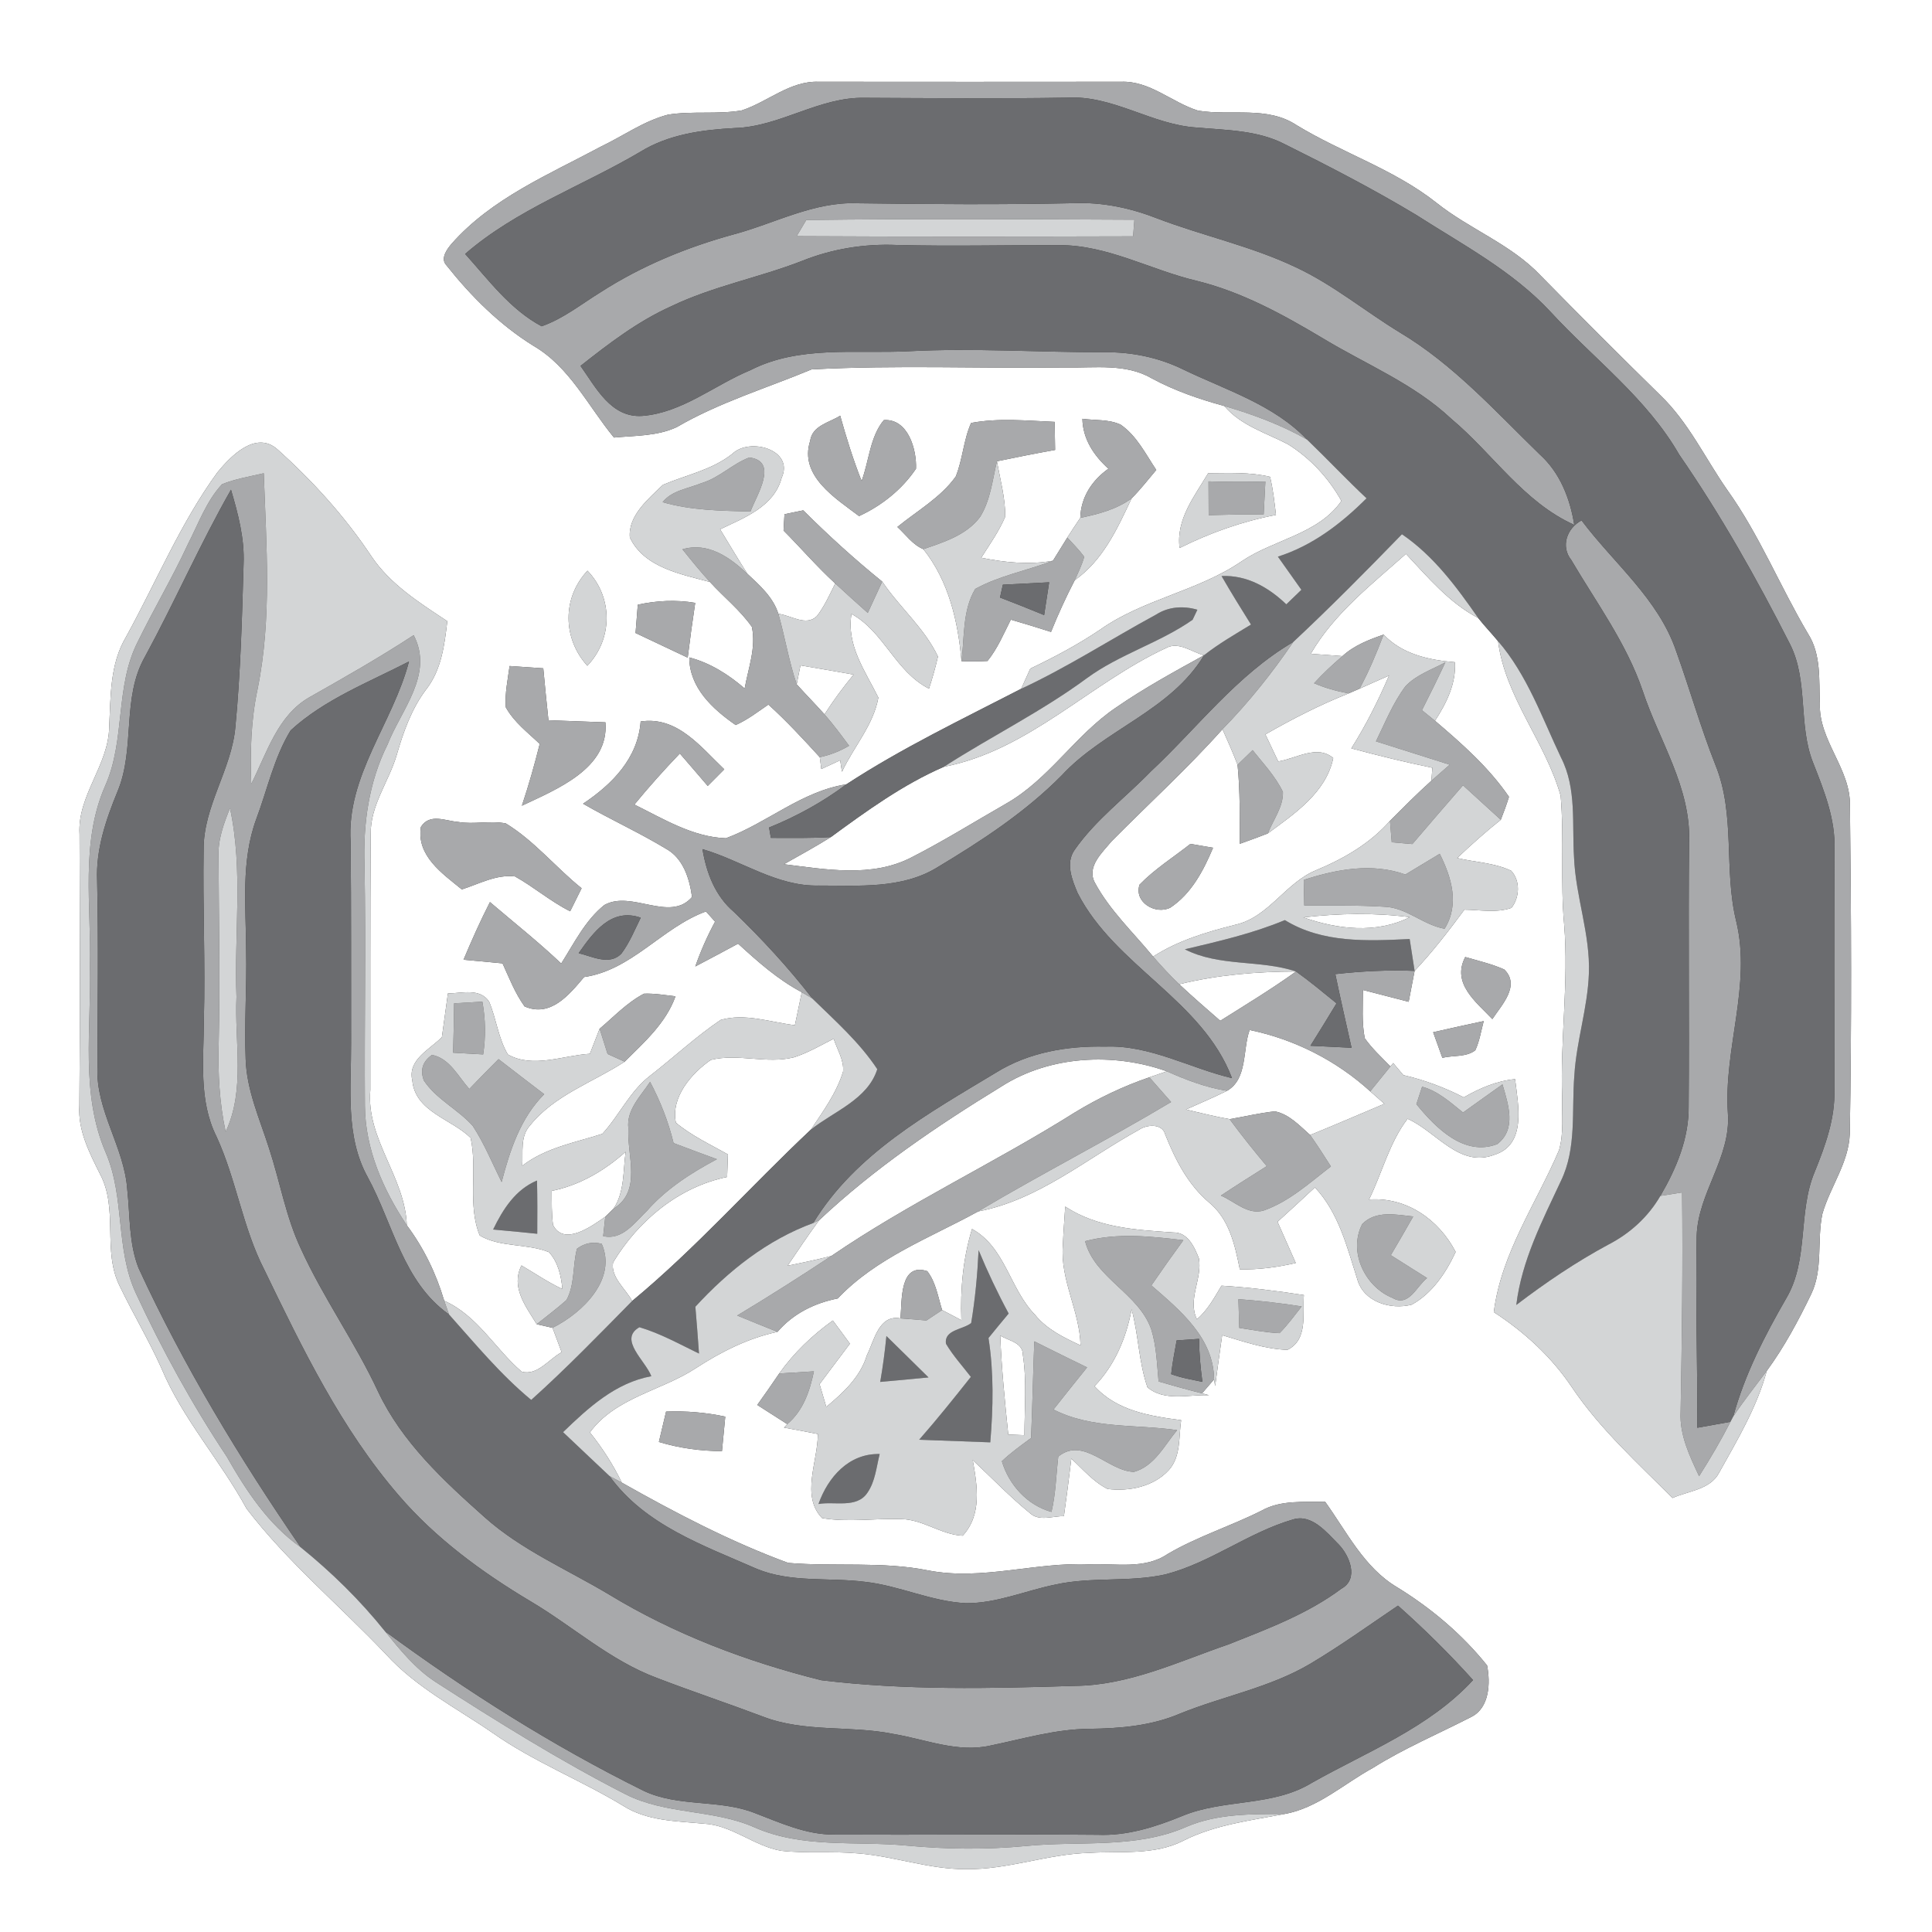 <?xml version="1.0" encoding="UTF-8" ?>
<!DOCTYPE svg PUBLIC "-//W3C//DTD SVG 1.1//EN" "http://www.w3.org/Graphics/SVG/1.1/DTD/svg11.dtd">
<svg width="250pt" height="250pt" viewBox="0 0 250 250" version="1.1" xmlns="http://www.w3.org/2000/svg">
<rect x="0" y="0" width="250" height="250" fill="#333333" stroke="none"/>
<g id="#ffffffff">
<path fill="#ffffff" opacity="1.00" d=" M 0.00 0.00 L 250.00 0.00 L 250.00 250.00 L 0.00 250.00 L 0.00 0.00 M 95.97 14.29 C 92.82 14.83 89.58 14.33 86.43 14.84 C 83.29 15.66 80.63 17.60 77.74 18.98 C 70.99 22.60 63.62 25.67 58.45 31.53 C 57.84 32.24 56.94 33.46 57.77 34.33 C 60.95 38.34 64.66 42.04 69.03 44.75 C 73.71 47.47 76.11 52.57 79.45 56.62 C 82.17 56.36 85.04 56.45 87.57 55.27 C 93.06 52.07 99.18 50.23 105.02 47.80 C 115.98 47.22 127.01 47.70 137.99 47.55 C 141.69 47.63 145.68 47.00 149.04 48.96 C 152.00 50.56 155.19 51.65 158.43 52.54 C 160.58 55.07 163.81 56.00 166.65 57.48 C 169.53 59.27 171.93 61.86 173.58 64.82 C 170.59 69.14 164.82 69.81 160.67 72.63 C 155.03 76.49 148.00 77.51 142.41 81.44 C 139.53 83.39 136.46 85.02 133.32 86.52 C 132.92 87.39 132.53 88.26 132.14 89.13 C 124.51 93.07 116.72 96.79 109.52 101.49 C 103.74 102.38 99.28 106.49 93.93 108.47 C 89.62 108.31 85.85 105.96 82.09 104.11 C 83.96 101.83 85.93 99.63 87.97 97.50 C 89.18 98.89 90.38 100.30 91.58 101.70 C 92.29 100.98 93.00 100.26 93.72 99.55 C 90.68 96.66 87.64 92.64 82.90 93.36 C 82.55 98.12 79.21 101.49 75.45 104.00 C 78.96 106.03 82.66 107.70 86.13 109.80 C 88.41 111.03 89.22 113.67 89.55 116.07 C 86.68 119.42 81.71 115.13 78.20 117.11 C 75.72 119.10 74.30 122.04 72.62 124.68 C 69.67 121.88 66.48 119.36 63.40 116.73 C 62.15 119.17 61.04 121.67 59.98 124.19 C 61.66 124.34 63.35 124.49 65.03 124.66 C 65.89 126.55 66.65 128.52 67.88 130.23 C 71.25 131.69 73.65 128.72 75.58 126.43 C 81.78 125.53 85.65 120.03 91.35 117.94 C 91.75 118.38 92.14 118.82 92.53 119.26 C 91.53 121.12 90.67 123.06 89.97 125.06 C 91.83 124.09 93.66 123.10 95.51 122.11 C 98.06 124.44 100.67 126.77 103.75 128.39 C 103.46 129.81 103.16 131.24 102.86 132.66 C 99.71 132.28 96.39 131.07 93.25 131.98 C 90.05 134.14 87.21 136.80 84.16 139.17 C 81.51 141.18 80.15 144.32 77.94 146.72 C 74.39 147.86 70.61 148.51 67.58 150.85 C 67.70 149.10 67.28 147.06 68.59 145.63 C 71.73 141.70 76.72 140.06 80.83 137.38 C 83.37 134.86 86.17 132.39 87.41 128.92 C 86.06 128.77 84.70 128.53 83.34 128.58 C 81.16 129.71 79.45 131.55 77.59 133.12 C 77.17 134.20 76.74 135.28 76.33 136.36 C 72.86 136.57 68.96 138.28 65.72 136.45 C 64.47 134.35 64.23 131.84 63.29 129.61 C 62.09 127.81 59.74 128.54 57.96 128.55 C 57.70 130.44 57.44 132.32 57.18 134.21 C 55.62 135.80 52.73 137.12 53.35 139.80 C 53.73 143.88 58.40 144.77 60.90 147.24 C 61.81 151.38 60.46 155.95 62.08 159.87 C 64.71 161.44 68.18 160.87 71.04 162.03 C 72.22 163.32 72.62 165.10 72.77 166.80 C 70.92 165.94 69.23 164.78 67.48 163.75 C 66.06 166.56 68.04 169.04 69.45 171.35 C 69.96 171.47 70.99 171.70 71.50 171.82 C 71.89 172.87 72.28 173.92 72.68 174.98 C 71.02 175.86 69.57 178.04 67.51 177.50 C 64.06 174.55 61.80 170.23 57.48 168.32 C 56.44 164.80 54.84 161.49 52.64 158.55 C 52.42 152.28 47.35 147.38 47.92 141.03 C 47.93 129.99 47.89 118.95 47.97 107.92 C 47.91 104.20 50.32 101.15 51.33 97.70 C 52.20 94.71 53.24 91.74 55.13 89.23 C 57.12 86.70 57.52 83.47 57.88 80.38 C 54.27 77.99 50.48 75.61 48.03 71.94 C 44.62 66.82 40.45 62.22 35.87 58.12 C 33.07 55.70 29.88 59.00 28.13 61.13 C 23.34 67.70 20.22 75.31 16.31 82.41 C 14.20 85.94 14.33 90.12 14.13 94.07 C 14.06 99.02 10.00 102.92 10.29 107.94 C 10.33 119.65 10.38 131.37 10.27 143.08 C 10.07 146.28 11.56 149.15 12.94 151.92 C 15.36 156.42 13.21 161.89 15.50 166.44 C 17.21 170.00 19.25 173.40 20.87 177.01 C 23.62 183.61 28.51 188.96 31.90 195.21 C 37.19 202.13 43.96 207.75 49.94 214.06 C 53.84 218.36 59.05 221.00 63.77 224.25 C 69.03 227.95 75.07 230.31 80.56 233.62 C 83.69 235.65 87.48 235.64 91.06 235.98 C 94.71 236.16 97.55 238.88 101.08 239.49 C 104.38 239.86 107.72 239.52 111.04 239.83 C 115.73 240.20 120.25 241.90 125.00 241.87 C 130.41 241.95 135.57 239.90 140.97 239.76 C 145.05 239.50 149.39 240.12 153.17 238.16 C 157.24 236.12 161.80 235.57 166.22 234.73 C 170.51 233.97 173.89 230.82 177.63 228.78 C 181.70 226.22 186.14 224.35 190.40 222.16 C 192.75 220.98 192.87 217.78 192.43 215.51 C 189.20 211.47 185.17 208.08 180.77 205.38 C 176.51 202.85 174.27 198.21 171.46 194.31 C 168.70 194.40 165.74 194.07 163.24 195.48 C 159.26 197.48 154.97 198.82 151.12 201.07 C 148.13 203.12 144.37 202.28 140.98 202.43 C 134.00 202.10 127.11 204.56 120.15 203.22 C 114.16 202.01 108.03 202.75 101.99 202.24 C 94.51 199.49 87.40 195.77 80.46 191.85 C 79.34 189.53 77.94 187.36 76.33 185.35 C 79.66 180.82 85.55 179.98 90.03 177.05 C 93.29 174.93 96.79 173.16 100.61 172.34 C 102.63 169.98 105.39 168.62 108.40 168.02 C 113.41 162.74 120.32 160.19 126.57 156.76 C 134.40 155.27 140.61 149.91 147.43 146.17 C 148.41 145.50 150.40 145.36 150.77 146.78 C 152.08 150.06 153.70 153.25 156.43 155.58 C 159.06 157.72 159.80 161.09 160.43 164.25 C 162.87 164.31 165.29 163.98 167.67 163.43 C 166.89 161.65 166.10 159.87 165.31 158.10 C 166.94 156.63 168.55 155.14 170.15 153.65 C 173.23 156.94 174.29 161.32 175.62 165.49 C 176.41 168.47 179.95 169.53 182.68 168.82 C 185.34 167.36 187.11 164.69 188.36 162.00 C 186.19 157.81 181.99 154.86 177.15 155.22 C 178.86 151.76 179.77 147.86 182.14 144.77 C 185.84 146.40 188.84 151.16 193.37 149.43 C 197.58 148.12 196.44 142.94 196.05 139.64 C 193.66 139.87 191.47 140.82 189.41 142.00 C 186.93 140.72 184.31 139.75 181.59 139.12 C 181.26 138.73 180.61 137.95 180.28 137.56 L 179.92 138.00 C 178.78 136.82 177.55 135.70 176.60 134.35 C 176.19 132.29 176.37 130.18 176.36 128.10 C 178.33 128.60 180.30 129.12 182.28 129.63 C 182.53 128.30 182.79 126.96 183.05 125.63 C 185.39 123.15 187.47 120.45 189.49 117.71 C 191.51 117.73 193.62 118.16 195.58 117.48 C 196.65 116.12 196.75 113.99 195.55 112.68 C 193.37 111.64 190.88 111.58 188.56 111.03 C 190.37 109.31 192.24 107.64 194.20 106.08 C 194.59 105.10 194.95 104.11 195.26 103.11 C 192.67 99.32 189.17 96.23 185.69 93.27 C 187.17 90.99 188.42 88.48 188.27 85.69 C 184.90 85.41 181.46 84.67 179.04 82.12 C 177.14 82.77 175.21 83.52 173.71 84.90 C 172.34 84.80 170.97 84.70 169.61 84.60 C 172.65 79.36 177.49 75.63 181.93 71.67 C 184.78 74.71 187.52 78.00 191.28 79.97 C 192.09 81.00 193.01 81.95 193.85 82.97 C 194.77 90.24 200.00 96.02 201.95 102.98 C 202.42 108.52 201.89 114.09 202.40 119.63 C 203.01 127.09 201.87 134.53 202.14 141.99 C 202.09 144.27 202.38 146.62 201.74 148.83 C 198.79 155.74 194.25 162.18 193.30 169.79 C 197.28 172.37 200.81 175.62 203.45 179.58 C 207.07 184.94 211.89 189.29 216.42 193.84 C 218.47 192.92 221.29 192.77 222.44 190.59 C 224.80 186.35 227.34 182.11 228.62 177.39 C 230.89 174.29 232.71 170.89 234.37 167.45 C 235.93 164.20 235.09 160.48 235.82 157.05 C 236.83 153.56 239.21 150.48 239.36 146.75 C 239.61 132.59 239.55 118.42 239.38 104.26 C 239.48 99.46 235.32 95.83 235.49 91.04 C 235.36 87.99 235.68 84.71 233.96 82.01 C 230.33 75.88 227.66 69.20 223.50 63.39 C 220.64 59.29 218.50 54.65 214.85 51.15 C 209.63 46.03 204.46 40.86 199.34 35.64 C 195.51 31.59 190.15 29.66 185.85 26.22 C 180.41 21.92 173.69 19.79 167.80 16.21 C 163.98 13.66 159.26 15.03 155.01 14.31 C 151.63 13.25 148.80 10.44 145.07 10.58 C 132.02 10.59 118.97 10.60 105.93 10.58 C 102.20 10.45 99.35 13.19 95.97 14.29 M 104.83 57.06 C 103.39 61.57 108.11 64.47 111.16 66.78 C 114.07 65.45 116.74 63.32 118.53 60.65 C 118.63 58.13 117.49 54.15 114.37 54.36 C 112.57 56.51 112.46 59.66 111.49 62.24 C 110.40 59.48 109.52 56.65 108.72 53.79 C 107.29 54.70 105.10 55.06 104.83 57.06 M 125.66 54.73 C 124.67 56.95 124.58 59.43 123.67 61.67 C 121.71 64.40 118.68 66.10 116.12 68.19 C 117.20 69.17 118.09 70.49 119.48 71.06 C 122.77 75.18 123.97 80.41 124.42 85.55 C 125.54 85.60 126.66 85.59 127.78 85.53 C 129.08 83.93 129.88 82.00 130.80 80.18 C 132.54 80.68 134.27 81.22 136.00 81.77 C 136.92 79.49 137.94 77.26 139.07 75.08 C 142.71 72.52 144.59 68.41 146.42 64.50 C 147.57 63.34 148.57 62.06 149.62 60.81 C 148.24 58.75 147.10 56.39 145.01 54.95 C 143.47 54.23 141.70 54.42 140.06 54.19 C 140.12 56.82 141.54 58.94 143.43 60.65 C 141.30 62.17 139.87 64.32 139.79 67.01 C 139.22 67.85 138.66 68.70 138.11 69.56 C 137.64 70.31 136.71 71.81 136.25 72.56 C 133.16 73.11 130.02 72.79 126.97 72.17 C 128.07 70.44 129.27 68.75 130.08 66.85 C 130.08 64.42 129.43 62.06 129.00 59.69 C 131.50 59.17 134.01 58.67 136.53 58.22 C 136.51 57.01 136.49 55.80 136.47 54.59 C 132.88 54.44 129.23 54.06 125.66 54.73 M 94.77 58.72 C 92.13 60.82 88.80 61.45 85.78 62.74 C 83.92 64.54 81.26 66.72 81.50 69.54 C 83.34 73.44 88.10 74.29 91.87 75.31 C 93.65 77.27 95.76 78.93 97.29 81.11 C 97.87 83.80 96.82 86.47 96.36 89.09 C 94.26 87.28 91.90 85.78 89.19 85.07 C 89.21 89.00 92.22 91.75 95.20 93.82 C 96.73 93.14 98.06 92.11 99.43 91.17 C 101.78 93.30 103.94 95.64 106.08 97.98 L 106.28 99.51 C 106.89 99.22 108.11 98.66 108.72 98.38 L 108.95 99.87 C 110.46 96.65 113.02 93.83 113.66 90.27 C 111.96 86.83 109.51 83.53 110.18 79.44 C 114.39 81.74 115.85 86.90 120.21 89.11 C 120.66 87.74 121.05 86.36 121.37 84.96 C 119.64 81.29 116.41 78.60 114.16 75.26 C 110.59 72.37 107.19 69.28 103.94 66.04 C 103.33 66.16 102.12 66.42 101.51 66.54 C 101.48 67.07 101.42 68.12 101.39 68.65 C 103.64 70.91 105.72 73.34 108.08 75.50 C 107.35 76.94 106.70 78.45 105.70 79.73 C 104.30 81.10 102.31 79.60 100.72 79.43 C 100.05 77.28 98.29 75.72 96.70 74.24 C 95.50 72.34 94.34 70.41 93.18 68.49 C 96.30 67.00 100.16 65.56 101.14 61.84 C 102.81 58.19 97.01 56.56 94.77 58.72 M 156.34 61.23 C 154.57 64.22 152.16 67.20 152.64 70.91 C 156.59 68.94 160.77 67.46 165.11 66.63 C 164.91 64.98 164.74 63.32 164.34 61.70 C 161.72 61.07 159.01 61.22 156.34 61.23 M 76.00 86.15 C 79.31 82.69 79.33 77.30 76.02 73.85 C 72.73 77.36 72.79 82.60 76.00 86.15 M 82.53 78.25 C 82.44 79.47 82.34 80.69 82.24 81.91 C 84.49 82.97 86.74 84.03 88.99 85.10 C 89.28 82.73 89.60 80.37 89.96 78.01 C 87.49 77.59 84.98 77.71 82.53 78.25 M 65.94 86.18 C 65.71 87.95 65.31 89.73 65.45 91.52 C 66.50 93.43 68.29 94.78 69.84 96.26 C 69.17 98.95 68.41 101.63 67.53 104.26 C 72.01 102.13 78.84 99.45 78.34 93.47 C 75.88 93.37 73.42 93.30 70.97 93.20 C 70.73 90.96 70.51 88.72 70.30 86.48 C 68.85 86.38 67.39 86.28 65.94 86.18 M 54.46 107.01 C 53.88 110.75 57.25 113.04 59.76 115.09 C 61.99 114.38 64.23 113.12 66.64 113.41 C 69.10 114.78 71.25 116.66 73.78 117.92 C 74.15 117.18 74.89 115.69 75.26 114.94 C 71.90 112.25 69.15 108.80 65.45 106.55 C 63.43 106.15 61.34 106.71 59.30 106.36 C 57.62 106.23 55.61 105.19 54.46 107.01 M 189.60 123.84 C 187.81 127.25 191.00 129.65 193.11 131.87 C 194.29 130.06 196.78 127.54 194.65 125.45 C 193.03 124.73 191.29 124.33 189.60 123.84 M 185.45 133.57 C 185.75 134.40 186.34 136.05 186.64 136.88 C 188.03 136.54 189.72 136.82 190.90 135.91 C 191.46 134.72 191.65 133.39 191.99 132.13 C 189.81 132.59 187.63 133.08 185.45 133.57 M 137.84 156.13 C 137.73 157.81 137.60 159.49 137.53 161.17 C 137.18 165.63 139.72 169.65 139.82 174.09 C 137.67 173.09 135.45 172.02 133.93 170.13 C 130.66 166.79 130.10 161.42 125.78 159.03 C 124.61 162.85 124.25 166.85 124.40 170.83 C 123.57 170.39 122.74 169.96 121.91 169.52 C 121.37 167.81 121.11 165.94 119.99 164.49 C 116.37 163.31 116.73 168.34 116.52 170.60 C 113.71 170.07 113.12 173.49 112.18 175.36 C 111.32 178.20 109.12 180.22 106.92 182.05 C 106.63 181.07 106.33 180.09 106.05 179.11 C 107.36 177.37 108.67 175.62 109.98 173.87 C 109.25 172.87 108.51 171.86 107.77 170.87 C 105.12 172.78 102.73 175.05 100.83 177.73 C 99.91 179.10 98.95 180.45 97.99 181.80 C 99.28 182.63 100.58 183.45 101.87 184.28 L 101.45 184.73 C 102.91 184.99 104.37 185.27 105.83 185.56 C 105.84 189.09 103.59 193.56 106.38 196.44 C 109.78 197.02 113.22 196.45 116.64 196.57 C 119.44 196.62 121.79 198.59 124.57 198.72 C 127.09 196.00 126.46 192.24 125.87 188.93 C 128.32 191.22 130.64 193.65 133.24 195.77 C 134.46 196.92 136.20 196.16 137.67 196.19 C 138.01 193.71 138.34 191.23 138.63 188.74 C 140.12 190.12 141.47 191.74 143.32 192.67 C 146.10 193.02 149.29 192.37 151.24 190.23 C 152.83 188.48 152.51 185.94 152.84 183.77 C 148.79 183.24 144.51 182.56 141.63 179.37 C 144.27 176.63 145.74 173.12 146.43 169.42 C 147.33 172.73 147.35 176.28 148.48 179.51 C 150.65 181.39 153.84 180.43 156.45 180.54 L 155.54 180.30 C 155.93 179.85 156.71 178.94 157.10 178.49 L 157.24 179.36 C 157.53 177.16 157.83 174.97 158.15 172.77 C 160.91 173.59 163.68 174.57 166.59 174.67 C 169.28 173.36 168.53 169.99 168.72 167.58 C 165.18 167.03 161.63 166.59 158.06 166.37 C 157.14 167.91 156.27 169.53 154.88 170.72 C 153.63 168.15 155.60 165.47 155.14 162.84 C 154.56 161.36 153.69 159.43 151.81 159.48 C 146.99 159.15 142.02 158.88 137.84 156.13 M 86.19 182.66 C 85.95 183.64 85.49 185.61 85.26 186.59 C 87.91 187.39 90.65 187.76 93.42 187.78 C 93.53 186.66 93.75 184.43 93.85 183.31 C 91.33 182.77 88.76 182.56 86.19 182.66 Z" />
<path fill="#ffffff" opacity="1.00" d=" M 150.89 83.85 C 152.54 82.96 154.22 84.39 155.80 84.79 C 151.94 86.92 148.05 89.04 144.42 91.55 C 139.15 95.10 135.75 100.83 130.19 103.99 C 126.10 106.33 122.10 108.83 117.90 110.97 C 112.80 113.59 106.88 112.50 101.44 111.83 C 103.47 110.68 105.53 109.56 107.51 108.32 C 112.16 104.92 116.82 101.53 122.14 99.22 C 133.14 97.09 141.01 88.43 150.89 83.85 Z" />
<path fill="#ffffff" opacity="1.00" d=" M 103.58 86.10 C 105.87 86.48 108.16 86.89 110.46 87.29 C 109.10 88.93 107.84 90.64 106.69 92.44 C 105.51 91.12 104.27 89.86 103.09 88.55 C 103.21 87.94 103.45 86.71 103.58 86.10 Z" />
<path fill="#ffffff" opacity="1.00" d=" M 175.93 89.11 C 177.19 88.54 178.46 87.98 179.74 87.42 C 178.34 90.67 176.75 93.85 174.86 96.84 C 178.33 97.76 181.82 98.63 185.35 99.35 C 185.32 99.77 185.25 100.61 185.22 101.03 C 183.37 102.69 181.62 104.46 179.86 106.22 C 177.31 109.12 173.95 111.08 170.41 112.56 C 166.36 114.16 164.20 118.70 159.83 119.67 C 156.13 120.60 152.44 121.70 149.21 123.78 C 146.63 120.64 143.59 117.80 141.66 114.19 C 140.59 112.14 142.63 110.33 143.81 108.89 C 148.60 104.04 153.65 99.45 158.19 94.36 C 158.87 95.88 159.54 97.40 160.14 98.96 C 160.48 102.36 160.42 105.78 160.43 109.19 C 161.65 108.75 162.86 108.32 164.06 107.84 C 167.50 105.30 171.60 102.56 172.52 98.09 C 170.42 96.31 167.71 98.17 165.40 98.53 C 164.85 97.36 164.30 96.19 163.74 95.03 C 167.21 93.04 170.78 91.21 174.50 89.73 C 174.86 89.57 175.57 89.26 175.93 89.11 M 147.46 114.47 C 146.70 116.74 149.52 118.41 151.44 117.45 C 154.18 115.63 155.73 112.64 156.97 109.70 C 156.24 109.58 154.78 109.33 154.04 109.20 C 151.83 110.94 149.42 112.45 147.46 114.47 Z" />
<path fill="#ffffff" opacity="1.00" d=" M 168.66 118.71 C 173.23 118.18 177.86 118.09 182.43 118.68 C 178.11 120.86 173.07 120.26 168.66 118.71 Z" />
<path fill="#ffffff" opacity="1.00" d=" M 152.59 127.36 C 157.53 126.15 162.62 125.72 167.71 125.71 C 164.54 127.99 161.20 130.01 157.90 132.09 C 156.11 130.53 154.32 128.98 152.59 127.36 Z" />
<path fill="#ffffff" opacity="1.00" d=" M 102.72 136.82 C 104.54 136.24 106.19 135.27 107.88 134.41 C 108.32 135.81 109.24 137.18 109.09 138.68 C 108.25 141.43 106.51 143.79 104.94 146.16 C 97.15 153.48 90.05 161.52 81.80 168.35 C 80.96 166.76 79.00 165.30 79.33 163.36 C 82.59 157.96 87.80 153.60 94.09 152.30 C 94.12 151.33 94.16 150.35 94.19 149.38 C 91.90 148.09 89.49 146.97 87.46 145.28 C 86.77 142.00 89.46 138.90 91.98 137.15 C 95.50 136.28 99.19 137.70 102.72 136.82 Z" />
<path fill="#ffffff" opacity="1.00" d=" M 161.70 133.28 C 167.51 134.48 172.92 137.23 177.31 141.22 C 177.92 141.75 178.53 142.29 179.14 142.83 C 175.94 144.19 172.75 145.56 169.53 146.87 C 168.17 145.67 166.83 144.18 164.97 143.81 C 163.00 144.01 161.07 144.49 159.11 144.82 C 157.21 144.48 155.33 144.01 153.46 143.57 C 155.23 142.77 157.03 142.02 158.77 141.15 C 161.45 139.64 160.78 135.83 161.70 133.28 Z" />
<path fill="#ffffff" opacity="1.00" d=" M 129.58 140.59 C 135.84 136.58 144.10 136.17 150.99 138.63 C 150.23 138.88 149.48 139.14 148.73 139.40 C 145.34 140.56 142.10 142.11 139.05 143.97 C 128.74 150.46 117.65 155.63 107.58 162.52 C 105.70 163.01 103.80 163.39 101.91 163.79 C 103.25 161.81 104.58 159.82 106.00 157.89 C 113.14 151.18 121.25 145.69 129.58 140.59 Z" />
<path fill="#ffffff" opacity="1.00" d=" M 71.39 154.10 C 75.02 153.37 78.22 151.48 80.96 149.04 C 80.61 151.50 80.84 154.23 79.40 156.39 C 79.13 156.66 78.59 157.19 78.32 157.45 C 76.56 158.67 72.98 161.31 71.56 158.51 C 71.37 157.05 71.40 155.57 71.39 154.10 Z" />
<path fill="#ffffff" opacity="1.00" d=" M 129.43 172.82 C 130.52 173.51 132.36 173.69 132.36 175.33 C 132.88 178.76 132.57 182.25 132.56 185.71 C 132.04 185.69 130.99 185.65 130.47 185.63 C 130.03 181.36 129.60 177.10 129.43 172.82 Z" />
</g>
<g id="#a8a9abff">
<path fill="#a8a9ab" opacity="1.00" d=" M 95.97 14.29 C 99.35 13.19 102.20 10.45 105.93 10.58 C 118.97 10.60 132.02 10.59 145.07 10.58 C 148.80 10.44 151.63 13.25 155.01 14.31 C 159.26 15.03 163.98 13.66 167.80 16.21 C 173.69 19.79 180.41 21.92 185.85 26.22 C 190.15 29.66 195.51 31.59 199.34 35.64 C 204.46 40.86 209.63 46.03 214.85 51.15 C 218.50 54.65 220.64 59.29 223.50 63.39 C 227.66 69.20 230.33 75.88 233.96 82.01 C 235.68 84.71 235.36 87.99 235.49 91.04 C 235.32 95.83 239.48 99.46 239.38 104.26 C 239.55 118.42 239.61 132.59 239.36 146.75 C 239.21 150.48 236.83 153.56 235.82 157.05 C 235.09 160.48 235.93 164.20 234.37 167.45 C 232.71 170.89 230.89 174.29 228.62 177.39 C 227.16 179.34 225.64 181.26 224.28 183.29 C 225.77 177.85 228.35 172.84 231.15 167.98 C 234.09 162.99 232.62 156.87 234.82 151.64 C 236.19 148.26 237.47 144.75 237.37 141.04 C 237.36 130.68 237.34 120.32 237.38 109.96 C 237.53 106.00 236.03 102.30 234.61 98.69 C 232.66 93.78 234.04 88.14 231.63 83.36 C 227.34 74.91 222.68 66.64 217.29 58.83 C 213.10 51.53 206.25 46.45 200.64 40.35 C 195.71 35.04 189.23 31.64 183.21 27.78 C 177.70 24.47 171.98 21.51 166.23 18.65 C 162.75 16.85 158.76 16.85 154.95 16.51 C 149.08 16.18 144.02 12.27 138.04 12.64 C 129.34 12.78 120.64 12.70 111.94 12.66 C 106.00 12.51 100.96 16.40 95.07 16.57 C 90.83 16.80 86.52 17.38 82.84 19.65 C 75.31 24.10 66.87 27.07 60.19 32.86 C 63.22 36.22 66.01 40.05 70.09 42.22 C 72.89 41.24 75.22 39.35 77.72 37.81 C 83.03 34.39 88.93 31.97 95.01 30.31 C 100.29 28.89 105.32 26.08 110.94 26.30 C 120.31 26.43 129.67 26.49 139.03 26.29 C 142.68 26.15 146.29 26.92 149.68 28.24 C 155.62 30.51 161.91 31.84 167.67 34.58 C 172.50 36.83 176.62 40.27 181.15 43.03 C 188.07 47.16 193.50 53.22 199.23 58.79 C 201.86 61.16 203.16 64.49 203.71 67.92 C 197.13 64.96 193.18 58.70 187.80 54.20 C 182.98 49.66 176.77 47.16 171.18 43.78 C 166.04 40.71 160.72 37.78 154.86 36.34 C 148.88 34.93 143.31 31.69 137.03 31.72 C 130.02 31.71 123.02 31.88 116.01 31.70 C 111.85 31.53 107.68 32.20 103.82 33.75 C 98.23 35.93 92.26 37.03 86.84 39.64 C 82.55 41.57 78.79 44.45 75.12 47.35 C 77.10 50.13 79.06 54.08 83.09 53.82 C 88.28 53.42 92.43 49.83 97.10 47.90 C 103.44 44.66 110.73 45.80 117.57 45.45 C 126.06 45.01 134.55 45.60 143.03 45.58 C 146.51 45.55 149.96 46.27 153.09 47.80 C 158.61 50.47 164.78 52.33 169.13 56.88 C 165.77 54.96 162.13 53.63 158.43 52.54 C 155.19 51.65 152.00 50.56 149.04 48.96 C 145.68 47.00 141.69 47.63 137.99 47.55 C 127.01 47.70 115.98 47.22 105.02 47.80 C 99.18 50.23 93.06 52.07 87.57 55.27 C 85.04 56.45 82.17 56.36 79.45 56.62 C 76.11 52.57 73.71 47.47 69.03 44.75 C 64.66 42.04 60.95 38.34 57.77 34.33 C 56.94 33.46 57.84 32.24 58.45 31.53 C 63.62 25.67 70.99 22.60 77.74 18.98 C 80.63 17.60 83.29 15.66 86.43 14.84 C 89.58 14.33 92.82 14.83 95.97 14.29 M 104.33 28.47 C 103.92 29.17 103.50 29.86 103.09 30.56 C 117.60 30.64 132.11 30.62 146.62 30.58 C 146.66 30.04 146.75 28.96 146.79 28.43 C 132.64 28.36 118.48 28.28 104.33 28.47 Z" />
<path fill="#a8a9ab" opacity="1.00" d=" M 104.83 57.06 C 105.10 55.06 107.29 54.70 108.72 53.79 C 109.52 56.65 110.40 59.48 111.49 62.24 C 112.46 59.66 112.57 56.51 114.37 54.36 C 117.49 54.15 118.63 58.13 118.53 60.65 C 116.74 63.32 114.07 65.45 111.16 66.78 C 108.11 64.47 103.39 61.57 104.83 57.06 Z" />
<path fill="#a8a9ab" opacity="1.00" d=" M 125.66 54.73 C 129.23 54.06 132.88 54.44 136.47 54.59 C 136.49 55.80 136.51 57.01 136.53 58.22 C 134.01 58.67 131.50 59.17 129.00 59.69 C 128.43 62.11 128.17 64.71 126.84 66.87 C 125.10 69.23 122.14 70.15 119.48 71.06 C 118.09 70.49 117.20 69.17 116.12 68.19 C 118.68 66.10 121.71 64.40 123.67 61.67 C 124.58 59.43 124.67 56.95 125.66 54.73 Z" />
<path fill="#a8a9ab" opacity="1.00" d=" M 140.06 54.19 C 141.70 54.42 143.47 54.23 145.01 54.95 C 147.10 56.39 148.24 58.75 149.62 60.81 C 148.57 62.06 147.57 63.34 146.42 64.50 C 144.47 65.92 142.12 66.53 139.79 67.01 C 139.87 64.32 141.30 62.17 143.43 60.65 C 141.54 58.94 140.12 56.82 140.06 54.19 Z" />
<path fill="#a8a9ab" opacity="1.00" d=" M 90.79 62.51 C 93.07 61.84 94.76 60.03 96.96 59.20 C 100.81 59.67 97.89 64.10 97.11 66.19 C 93.30 66.09 89.43 66.05 85.74 64.98 C 86.98 63.43 89.07 63.23 90.79 62.51 Z" />
<path fill="#a8a9ab" opacity="1.00" d=" M 28.73 62.66 C 30.46 61.96 32.32 61.66 34.13 61.24 C 34.46 70.54 35.20 79.98 33.33 89.18 C 32.47 93.21 32.36 97.34 32.51 101.44 C 34.53 97.45 35.91 92.57 40.05 90.22 C 44.60 87.64 49.15 85.06 53.53 82.19 C 56.17 87.27 51.91 91.83 50.14 96.36 C 47.72 101.20 46.97 106.65 47.17 112.01 C 47.35 122.36 47.15 132.73 47.22 143.08 C 47.25 148.69 49.59 153.96 52.64 158.55 C 54.84 161.49 56.44 164.80 57.48 168.32 C 57.64 168.76 57.95 169.64 58.10 170.09 C 52.15 165.90 50.87 158.36 47.58 152.32 C 44.65 147.02 45.46 140.81 45.43 135.00 C 45.41 126.32 45.46 117.63 45.37 108.95 C 44.81 100.38 50.85 93.56 52.92 85.60 C 47.69 88.30 41.99 90.49 37.61 94.51 C 35.46 98.02 34.60 102.16 33.16 105.99 C 31.15 111.45 31.83 117.32 31.85 123.00 C 31.95 127.69 31.60 132.38 31.79 137.07 C 31.92 141.08 33.60 144.78 34.80 148.54 C 36.23 152.88 36.98 157.45 38.94 161.60 C 41.85 167.99 45.97 173.72 48.93 180.09 C 52.01 186.61 57.39 191.59 62.69 196.31 C 67.44 200.56 73.36 203.07 78.78 206.31 C 87.26 211.47 96.67 215.03 106.28 217.42 C 117.15 218.74 128.16 218.50 139.09 218.15 C 146.11 218.09 152.52 214.99 159.03 212.76 C 164.05 210.76 169.21 208.84 173.57 205.58 C 175.89 204.31 174.63 201.28 173.20 199.82 C 171.66 198.28 169.75 195.87 167.31 196.62 C 161.53 198.30 156.65 202.22 150.79 203.73 C 146.11 204.77 141.23 204.00 136.54 205.05 C 132.69 205.83 128.98 207.48 125.00 207.45 C 120.52 207.24 116.38 205.18 111.94 204.69 C 107.28 204.09 102.37 204.84 97.93 203.01 C 91.05 199.98 83.45 197.36 78.87 191.00 C 79.26 191.21 80.06 191.64 80.46 191.85 C 87.40 195.77 94.51 199.49 101.99 202.24 C 108.03 202.75 114.16 202.01 120.15 203.22 C 127.11 204.56 134.00 202.10 140.98 202.43 C 144.37 202.28 148.13 203.12 151.12 201.07 C 154.97 198.82 159.26 197.48 163.24 195.48 C 165.74 194.07 168.70 194.40 171.46 194.31 C 174.27 198.21 176.51 202.85 180.77 205.38 C 185.17 208.08 189.20 211.47 192.43 215.51 C 192.87 217.78 192.75 220.98 190.40 222.16 C 186.14 224.35 181.70 226.22 177.63 228.78 C 173.89 230.82 170.51 233.97 166.22 234.73 C 161.90 234.74 157.47 234.67 153.43 236.43 C 146.89 239.26 139.67 238.18 132.77 238.87 C 127.64 239.36 122.49 239.30 117.36 238.82 C 110.75 238.19 103.81 239.22 97.57 236.43 C 92.27 234.11 86.15 234.82 80.97 232.19 C 72.46 227.85 64.35 222.78 56.32 217.62 C 53.72 215.91 51.75 213.47 49.81 211.08 C 60.38 218.86 71.52 225.91 83.29 231.73 C 87.81 233.88 93.07 232.79 97.68 234.61 C 100.99 235.87 104.31 237.42 107.94 237.39 C 119.30 237.45 130.66 237.32 142.02 237.42 C 145.85 237.58 149.51 236.41 153.00 234.98 C 158.37 232.75 164.63 233.81 169.71 230.72 C 176.90 226.65 184.89 223.61 190.61 217.40 C 187.56 214.01 184.31 210.80 180.90 207.77 C 177.14 210.31 173.45 212.97 169.55 215.29 C 164.32 218.39 158.25 219.48 152.67 221.75 C 148.97 223.33 144.93 223.66 140.96 223.71 C 136.60 223.74 132.42 225.00 128.19 225.87 C 123.93 226.85 119.75 225.06 115.59 224.37 C 110.02 223.24 104.12 224.21 98.73 222.13 C 94.17 220.41 89.54 218.87 84.99 217.12 C 78.93 214.86 74.10 210.42 68.59 207.17 C 62.33 203.43 56.36 199.05 51.59 193.49 C 44.15 184.87 39.15 174.53 34.23 164.36 C 31.40 158.88 30.59 152.65 28.01 147.06 C 25.67 142.37 26.37 137.04 26.38 132.00 C 26.58 124.64 26.23 117.29 26.35 109.93 C 26.31 104.31 29.98 99.57 30.46 94.04 C 31.13 87.04 31.32 80.00 31.52 72.97 C 31.66 69.69 30.81 66.49 29.89 63.37 C 25.88 70.40 22.64 77.83 18.78 84.94 C 15.70 90.30 17.55 96.82 15.21 102.41 C 13.70 106.09 12.39 109.93 12.57 113.97 C 12.75 122.00 12.63 130.03 12.61 138.05 C 12.36 143.69 16.09 148.42 16.47 153.94 C 16.84 157.33 16.66 160.87 17.93 164.09 C 23.77 176.76 31.01 188.72 38.90 200.21 C 34.69 197.23 31.86 192.90 29.35 188.50 C 24.87 181.75 20.96 174.64 17.56 167.30 C 14.93 161.58 16.17 154.96 13.70 149.19 C 10.38 141.53 11.83 133.07 11.64 125.00 C 11.83 117.22 10.38 109.06 13.61 101.68 C 16.26 95.75 14.85 88.84 17.84 83.02 C 19.91 78.77 22.34 74.70 24.32 70.40 C 25.68 67.77 26.69 64.86 28.73 62.66 M 28.28 110.92 C 28.31 118.94 28.49 126.97 28.30 134.99 C 28.19 138.83 28.39 142.69 29.20 146.45 C 31.77 140.98 30.33 134.81 30.60 129.00 C 30.28 120.86 31.50 112.61 29.76 104.58 C 28.94 106.60 28.17 108.70 28.28 110.92 Z" />
<path fill="#a8a9ab" opacity="1.00" d=" M 156.38 62.29 C 158.83 62.36 161.28 62.37 163.74 62.31 C 163.66 63.73 163.59 65.14 163.52 66.55 C 161.14 66.55 158.77 66.59 156.40 66.66 C 156.39 65.21 156.38 63.75 156.38 62.29 Z" />
<path fill="#a8a9ab" opacity="1.00" d=" M 101.51 66.54 C 102.12 66.42 103.33 66.16 103.94 66.04 C 107.19 69.28 110.59 72.37 114.16 75.26 C 113.53 76.61 112.91 77.96 112.29 79.31 C 110.88 78.05 109.46 76.79 108.08 75.50 C 105.72 73.34 103.64 70.91 101.39 68.65 C 101.42 68.12 101.48 67.07 101.51 66.54 Z" />
<path fill="#a8a9ab" opacity="1.00" d=" M 203.32 72.46 C 201.91 70.69 202.77 68.33 204.65 67.34 C 208.82 72.90 214.60 77.49 216.90 84.27 C 218.65 89.15 220.07 94.16 221.98 99.00 C 224.60 105.43 223.03 112.54 224.66 119.19 C 226.67 127.50 223.01 135.72 223.59 144.09 C 223.99 149.78 219.72 154.35 219.55 159.92 C 219.39 168.20 219.66 176.48 219.63 184.75 C 221.05 184.50 222.48 184.24 223.92 183.98 C 222.69 186.39 221.31 188.73 219.86 191.02 C 218.63 188.39 217.31 185.67 217.47 182.69 C 217.64 173.23 217.77 163.76 217.66 154.30 C 216.72 154.45 215.79 154.60 214.85 154.75 C 216.92 151.20 218.58 147.27 218.51 143.08 C 218.60 131.70 218.45 120.33 218.57 108.95 C 218.82 101.91 214.70 95.86 212.56 89.39 C 210.47 83.24 206.58 78.00 203.32 72.46 Z" />
<path fill="#a8a9ab" opacity="1.00" d=" M 88.31 71.08 C 91.62 70.11 94.41 72.10 96.70 74.24 C 98.29 75.72 100.05 77.28 100.72 79.43 C 101.58 82.45 102.08 85.57 103.09 88.55 C 104.27 89.86 105.51 91.12 106.69 92.44 C 107.82 93.73 108.85 95.11 109.87 96.50 C 108.69 97.20 107.42 97.70 106.08 97.98 C 103.94 95.64 101.78 93.30 99.43 91.17 C 98.06 92.11 96.73 93.14 95.20 93.82 C 92.22 91.75 89.21 89.00 89.19 85.07 C 91.90 85.78 94.26 87.28 96.36 89.09 C 96.82 86.47 97.87 83.80 97.29 81.11 C 95.76 78.93 93.65 77.27 91.87 75.31 C 90.62 73.95 89.46 72.52 88.31 71.08 Z" />
<path fill="#a8a9ab" opacity="1.00" d=" M 138.11 69.56 C 138.86 70.37 139.64 71.16 140.30 72.05 C 140.00 73.10 139.52 74.09 139.07 75.08 C 137.94 77.26 136.92 79.49 136.00 81.77 C 134.27 81.22 132.54 80.68 130.80 80.18 C 129.88 82.00 129.08 83.93 127.78 85.53 C 126.66 85.59 125.54 85.60 124.42 85.55 C 124.81 82.44 124.53 79.00 126.19 76.21 C 129.33 74.48 132.92 73.83 136.25 72.56 C 136.71 71.81 137.64 70.31 138.11 69.56 M 129.77 75.66 C 129.68 76.07 129.49 76.91 129.40 77.32 C 131.31 78.05 133.22 78.81 135.11 79.59 C 135.32 78.17 135.54 76.76 135.76 75.35 C 133.76 75.45 131.77 75.56 129.77 75.66 Z" />
<path fill="#a8a9ab" opacity="1.00" d=" M 82.53 78.25 C 84.98 77.71 87.49 77.59 89.96 78.01 C 89.60 80.37 89.28 82.73 88.99 85.10 C 86.74 84.03 84.49 82.97 82.24 81.91 C 82.34 80.69 82.44 79.47 82.53 78.25 Z" />
<path fill="#a8a9ab" opacity="1.00" d=" M 173.71 84.90 C 175.21 83.52 177.14 82.77 179.04 82.12 C 178.13 84.50 177.15 86.86 175.93 89.11 C 175.57 89.26 174.86 89.57 174.50 89.73 C 172.97 89.44 171.47 89.03 170.04 88.41 C 171.18 87.16 172.42 86.00 173.71 84.90 Z" />
<path fill="#a8a9ab" opacity="1.00" d=" M 148.87 99.87 C 154.95 94.19 160.05 87.33 167.35 83.07 C 164.62 87.09 161.58 90.89 158.19 94.36 C 153.65 99.45 148.60 104.04 143.81 108.89 C 142.63 110.33 140.59 112.14 141.66 114.19 C 143.59 117.80 146.63 120.64 149.21 123.78 C 150.29 125.01 151.40 126.23 152.59 127.36 C 154.32 128.98 156.11 130.53 157.90 132.09 C 161.20 130.01 164.54 127.99 167.71 125.71 C 169.51 127.00 171.22 128.42 172.95 129.83 C 171.84 131.67 170.71 133.50 169.57 135.32 C 171.34 135.40 173.12 135.49 174.89 135.58 C 174.18 132.40 173.45 129.23 172.79 126.05 C 176.19 125.67 179.62 125.49 183.05 125.63 C 182.79 126.96 182.53 128.30 182.28 129.63 C 180.30 129.12 178.33 128.60 176.36 128.10 C 176.37 130.18 176.19 132.29 176.60 134.35 C 177.55 135.70 178.78 136.82 179.92 138.00 C 179.05 139.08 178.18 140.15 177.31 141.22 C 172.92 137.23 167.51 134.48 161.70 133.28 C 160.78 135.83 161.45 139.64 158.77 141.15 C 156.05 140.73 153.49 139.74 150.99 138.63 C 144.10 136.17 135.84 136.58 129.58 140.59 C 121.25 145.69 113.14 151.18 106.00 157.89 L 105.23 158.26 C 110.70 149.27 120.15 144.06 128.89 138.79 C 133.10 136.17 138.11 135.32 143.01 135.43 C 148.79 135.20 153.93 138.21 159.42 139.51 C 155.59 129.40 144.29 125.02 139.45 115.57 C 138.72 113.86 137.85 111.68 139.05 109.98 C 141.75 106.10 145.60 103.24 148.87 99.87 Z" />
<path fill="#a8a9ab" opacity="1.00" d=" M 144.42 91.55 C 148.05 89.04 151.94 86.92 155.80 84.79 C 151.45 92.00 142.89 94.37 137.36 100.36 C 132.64 105.13 126.98 108.82 121.25 112.26 C 116.68 115.05 111.09 114.58 105.95 114.59 C 100.51 114.73 95.95 111.34 90.90 109.88 C 91.41 112.95 92.54 115.95 94.99 118.02 C 98.61 121.52 102.03 125.22 105.12 129.21 C 104.78 129.01 104.10 128.60 103.75 128.39 C 100.67 126.77 98.06 124.44 95.51 122.11 C 93.66 123.10 91.83 124.09 89.97 125.06 C 90.67 123.06 91.53 121.12 92.53 119.26 C 92.14 118.82 91.75 118.38 91.35 117.94 C 85.65 120.03 81.78 125.53 75.58 126.43 C 73.65 128.72 71.25 131.69 67.88 130.23 C 66.65 128.52 65.89 126.55 65.03 124.66 C 63.35 124.49 61.66 124.34 59.98 124.19 C 61.04 121.67 62.15 119.17 63.40 116.73 C 66.48 119.36 69.67 121.88 72.62 124.68 C 74.30 122.04 75.72 119.10 78.20 117.11 C 81.71 115.13 86.68 119.42 89.55 116.07 C 89.22 113.67 88.41 111.03 86.13 109.80 C 82.66 107.70 78.96 106.03 75.45 104.00 C 79.21 101.49 82.55 98.12 82.90 93.36 C 87.64 92.64 90.68 96.66 93.72 99.55 C 93.00 100.26 92.29 100.98 91.58 101.70 C 90.38 100.30 89.18 98.89 87.97 97.50 C 85.93 99.63 83.96 101.83 82.09 104.11 C 85.85 105.96 89.62 108.31 93.93 108.47 C 99.28 106.49 103.74 102.38 109.52 101.49 C 106.45 103.79 103.08 105.64 99.52 107.08 C 99.58 107.42 99.69 108.09 99.75 108.42 C 102.33 108.43 104.92 108.47 107.51 108.32 C 105.53 109.56 103.47 110.68 101.44 111.83 C 106.88 112.50 112.80 113.59 117.90 110.97 C 122.10 108.83 126.10 106.33 130.19 103.99 C 135.75 100.83 139.15 95.10 144.42 91.55 M 74.88 123.34 C 76.64 123.76 78.84 124.97 80.39 123.42 C 81.46 122.00 82.13 120.33 82.91 118.75 C 79.12 117.43 76.79 120.61 74.88 123.34 Z" />
<path fill="#a8a9ab" opacity="1.00" d=" M 65.94 86.18 C 67.39 86.28 68.85 86.38 70.30 86.48 C 70.51 88.72 70.73 90.96 70.97 93.20 C 73.42 93.30 75.88 93.37 78.34 93.47 C 78.84 99.45 72.01 102.13 67.53 104.26 C 68.41 101.63 69.17 98.95 69.84 96.26 C 68.29 94.78 66.50 93.43 65.45 91.52 C 65.31 89.73 65.71 87.95 65.94 86.18 Z" />
<path fill="#a8a9ab" opacity="1.00" d=" M 181.86 88.81 C 183.25 87.32 185.28 86.66 187.03 85.70 C 186.06 87.78 185.04 89.85 184.00 91.90 C 184.43 92.24 185.27 92.93 185.69 93.27 C 189.17 96.23 192.67 99.32 195.26 103.11 C 194.95 104.11 194.59 105.10 194.20 106.08 C 192.56 104.60 190.94 103.10 189.31 101.62 C 187.12 104.15 184.93 106.67 182.76 109.22 C 182.09 109.16 180.76 109.05 180.09 108.99 C 180.03 108.30 179.92 106.91 179.86 106.22 C 181.62 104.46 183.37 102.69 185.22 101.03 C 186.01 100.34 186.80 99.64 187.59 98.95 C 184.41 97.94 181.23 96.94 178.05 95.93 C 179.23 93.52 180.24 90.98 181.86 88.81 Z" />
<path fill="#a8a9ab" opacity="1.00" d=" M 162.09 97.07 C 163.47 98.81 165.04 100.45 166.01 102.48 C 166.07 104.40 164.75 106.09 164.06 107.84 C 162.86 108.32 161.65 108.75 160.43 109.19 C 160.42 105.78 160.48 102.36 160.14 98.96 C 160.63 98.49 161.60 97.55 162.09 97.07 Z" />
<path fill="#a8a9ab" opacity="1.00" d=" M 54.46 107.01 C 55.61 105.19 57.62 106.23 59.30 106.36 C 61.34 106.71 63.43 106.15 65.45 106.55 C 69.15 108.80 71.90 112.25 75.26 114.94 C 74.89 115.69 74.15 117.18 73.78 117.92 C 71.25 116.66 69.10 114.78 66.64 113.41 C 64.23 113.12 61.99 114.38 59.76 115.09 C 57.25 113.04 53.88 110.75 54.46 107.01 Z" />
<path fill="#a8a9ab" opacity="1.00" d=" M 147.46 114.47 C 149.42 112.45 151.83 110.94 154.04 109.20 C 154.78 109.33 156.24 109.58 156.97 109.70 C 155.73 112.64 154.18 115.63 151.44 117.45 C 149.52 118.41 146.70 116.74 147.46 114.47 Z" />
<path fill="#a8a9ab" opacity="1.00" d=" M 181.86 113.16 C 183.34 112.27 184.81 111.37 186.30 110.48 C 187.83 113.53 188.89 117.03 186.93 120.18 C 184.14 119.69 181.97 117.40 179.09 117.33 C 175.65 117.11 172.21 117.21 168.77 117.17 C 168.75 116.34 168.72 114.68 168.70 113.86 C 172.96 112.48 177.51 111.62 181.86 113.16 Z" />
<path fill="#a8a9ab" opacity="1.00" d=" M 189.60 123.84 C 191.29 124.33 193.03 124.73 194.65 125.45 C 196.78 127.54 194.29 130.06 193.11 131.87 C 191.00 129.65 187.81 127.25 189.60 123.84 Z" />
<path fill="#a8a9ab" opacity="1.00" d=" M 83.34 128.58 C 84.70 128.53 86.06 128.77 87.41 128.92 C 86.17 132.39 83.37 134.86 80.83 137.38 C 80.27 137.13 79.17 136.63 78.62 136.38 C 78.27 135.29 77.93 134.20 77.59 133.12 C 79.45 131.55 81.16 129.71 83.34 128.58 Z" />
<path fill="#a8a9ab" opacity="1.00" d=" M 58.76 129.83 C 59.68 129.78 61.50 129.67 62.42 129.62 C 62.83 131.88 62.87 134.17 62.52 136.44 C 61.55 136.39 59.60 136.28 58.63 136.22 C 58.69 134.09 58.74 131.96 58.76 129.83 Z" />
<path fill="#a8a9ab" opacity="1.00" d=" M 185.45 133.57 C 187.63 133.08 189.81 132.59 191.99 132.13 C 191.65 133.39 191.46 134.72 190.90 135.91 C 189.72 136.82 188.03 136.54 186.64 136.88 C 186.34 136.05 185.75 134.40 185.45 133.57 Z" />
<path fill="#a8a9ab" opacity="1.00" d=" M 54.85 139.82 C 54.33 138.45 54.69 137.35 55.91 136.50 C 58.22 136.98 59.28 139.30 60.73 140.91 C 61.97 139.61 63.24 138.32 64.51 137.05 C 66.47 138.57 68.44 140.08 70.42 141.59 C 67.34 144.68 65.99 148.84 64.91 152.96 C 63.70 150.53 62.67 147.98 61.18 145.70 C 59.26 143.54 56.47 142.26 54.85 139.82 Z" />
<path fill="#a8a9ab" opacity="1.00" d=" M 139.05 143.97 C 142.10 142.11 145.34 140.56 148.73 139.40 C 149.66 140.47 150.60 141.53 151.54 142.60 C 143.33 147.52 134.79 151.86 126.57 156.76 C 120.32 160.19 113.41 162.74 108.40 168.02 C 105.39 168.62 102.63 169.98 100.61 172.34 C 98.86 171.65 97.12 170.94 95.39 170.23 C 99.51 167.75 103.57 165.17 107.58 162.52 C 117.65 155.63 128.74 150.46 139.05 143.97 Z" />
<path fill="#a8a9ab" opacity="1.00" d=" M 81.31 146.02 C 81.03 143.62 82.91 141.84 84.12 139.99 C 85.45 142.50 86.49 145.15 87.16 147.91 C 89.02 148.62 90.89 149.31 92.77 150.00 C 89.44 151.77 86.22 153.83 83.71 156.69 C 82.16 158.17 80.52 160.55 78.05 159.95 C 78.12 159.32 78.25 158.07 78.32 157.45 C 78.59 157.19 79.13 156.66 79.40 156.39 C 83.11 154.10 81.11 149.53 81.31 146.02 Z" />
<path fill="#a8a9ab" opacity="1.00" d=" M 184.02 140.62 C 186.09 141.18 187.69 142.66 189.32 143.96 C 191.02 142.75 192.71 141.52 194.42 140.32 C 195.15 142.85 196.29 146.11 193.74 148.05 C 189.46 149.70 185.75 145.91 183.28 142.88 C 183.47 142.32 183.84 141.19 184.02 140.62 Z" />
<path fill="#a8a9ab" opacity="1.00" d=" M 159.11 144.82 C 161.07 144.49 163.00 144.01 164.97 143.81 C 166.83 144.18 168.17 145.67 169.53 146.87 C 170.48 148.19 171.34 149.57 172.22 150.94 C 169.49 153.03 166.87 155.45 163.58 156.62 C 161.50 157.30 159.77 155.45 157.98 154.71 C 159.94 153.41 161.93 152.15 163.92 150.90 C 162.26 148.92 160.64 146.90 159.11 144.82 Z" />
<path fill="#a8a9ab" opacity="1.00" d=" M 176.27 158.39 C 178.05 156.59 180.64 157.18 182.87 157.41 C 181.92 159.09 180.95 160.76 179.97 162.42 C 181.53 163.41 183.10 164.39 184.66 165.38 C 183.30 166.44 182.29 169.18 180.21 167.96 C 176.62 166.51 174.43 161.99 176.27 158.39 Z" />
<path fill="#a8a9ab" opacity="1.00" d=" M 140.41 160.61 C 144.58 159.50 148.91 159.98 153.13 160.48 C 151.72 162.41 150.34 164.36 148.99 166.33 C 152.70 169.56 157.05 173.10 157.10 178.49 C 156.71 178.94 155.93 179.85 155.54 180.30 C 153.65 179.83 151.79 179.30 149.92 178.76 C 149.71 176.51 149.65 174.22 148.98 172.05 C 147.38 167.36 141.66 165.42 140.41 160.61 M 152.26 173.45 C 152.00 174.90 151.71 176.34 151.55 177.81 C 152.85 178.30 154.23 178.52 155.59 178.81 C 155.34 176.96 155.17 175.11 155.16 173.25 C 154.43 173.30 152.98 173.40 152.26 173.45 Z" />
<path fill="#a8a9ab" opacity="1.00" d=" M 74.66 161.59 C 75.63 160.86 76.70 160.65 77.86 160.95 C 79.86 165.48 75.43 169.86 71.50 171.82 C 70.99 171.70 69.96 171.47 69.45 171.35 C 70.74 170.32 72.06 169.33 73.30 168.23 C 74.40 166.22 74.08 163.77 74.66 161.59 Z" />
<path fill="#a8a9ab" opacity="1.00" d=" M 116.52 170.60 C 116.73 168.34 116.37 163.31 119.99 164.49 C 121.11 165.94 121.37 167.81 121.91 169.52 C 121.40 169.86 120.39 170.53 119.88 170.87 C 118.76 170.76 117.64 170.68 116.52 170.60 Z" />
<path fill="#a8a9ab" opacity="1.00" d=" M 160.25 168.11 C 162.99 168.32 165.72 168.62 168.44 169.05 C 167.51 170.22 166.63 171.45 165.57 172.51 C 163.82 172.43 162.09 172.09 160.36 171.83 C 160.32 170.59 160.29 169.35 160.25 168.11 Z" />
<path fill="#a8a9ab" opacity="1.00" d=" M 133.84 173.57 C 136.11 174.71 138.39 175.83 140.67 176.94 C 139.22 178.75 137.75 180.56 136.32 182.39 C 141.29 184.93 146.96 184.28 152.32 185.06 C 150.68 187.02 149.38 189.73 146.73 190.46 C 143.41 190.39 140.22 185.82 136.94 188.48 C 136.66 190.87 136.62 193.29 136.06 195.64 C 132.95 194.80 130.53 192.11 129.64 189.08 C 130.81 187.97 132.12 187.03 133.42 186.08 C 133.60 181.91 133.67 177.74 133.84 173.57 Z" />
<path fill="#a8a9ab" opacity="1.00" d=" M 100.83 177.73 C 102.33 177.64 103.83 177.54 105.32 177.45 C 104.79 180.00 103.94 182.55 101.87 184.28 C 100.58 183.45 99.28 182.63 97.99 181.80 C 98.95 180.45 99.91 179.10 100.83 177.73 Z" />
<path fill="#a8a9ab" opacity="1.00" d=" M 86.19 182.66 C 88.76 182.56 91.33 182.77 93.85 183.31 C 93.75 184.43 93.53 186.66 93.42 187.78 C 90.65 187.76 87.91 187.39 85.26 186.59 C 85.49 185.61 85.95 183.64 86.19 182.66 Z" />
</g>
<g id="#6b6c6fff">
<path fill="#6b6c6f" opacity="1.00" d=" M 95.07 16.57 C 100.96 16.40 106.00 12.51 111.94 12.66 C 120.64 12.70 129.34 12.78 138.04 12.64 C 144.02 12.27 149.08 16.18 154.95 16.51 C 158.76 16.85 162.75 16.85 166.23 18.65 C 171.98 21.51 177.70 24.47 183.21 27.78 C 189.23 31.64 195.71 35.04 200.64 40.35 C 206.25 46.45 213.10 51.53 217.29 58.83 C 222.68 66.64 227.34 74.91 231.63 83.36 C 234.04 88.14 232.66 93.78 234.61 98.69 C 236.03 102.30 237.53 106.00 237.38 109.96 C 237.34 120.32 237.36 130.68 237.37 141.04 C 237.47 144.75 236.19 148.26 234.82 151.64 C 232.62 156.87 234.09 162.99 231.15 167.98 C 228.35 172.84 225.77 177.85 224.28 183.29 L 223.92 183.98 C 222.48 184.24 221.05 184.50 219.63 184.75 C 219.66 176.48 219.39 168.20 219.55 159.92 C 219.72 154.35 223.99 149.78 223.59 144.09 C 223.01 135.72 226.67 127.50 224.66 119.19 C 223.03 112.54 224.60 105.43 221.98 99.00 C 220.07 94.16 218.65 89.15 216.90 84.27 C 214.60 77.49 208.82 72.90 204.65 67.34 C 202.77 68.33 201.91 70.69 203.32 72.46 C 206.58 78.00 210.47 83.24 212.56 89.39 C 214.70 95.86 218.82 101.91 218.57 108.95 C 218.45 120.33 218.60 131.70 218.51 143.08 C 218.58 147.27 216.92 151.20 214.85 154.75 C 213.28 157.46 210.93 159.60 208.16 161.03 C 203.96 163.29 200.00 165.97 196.21 168.86 C 196.90 163.13 199.56 157.99 201.97 152.84 C 204.05 148.58 203.35 143.74 203.72 139.17 C 203.98 134.73 205.44 130.45 205.60 126.00 C 205.80 120.89 203.88 116.02 203.68 110.94 C 203.40 106.62 204.05 102.04 202.00 98.04 C 199.55 92.89 197.63 87.35 193.85 82.97 C 193.01 81.95 192.09 81.00 191.28 79.97 C 188.47 75.94 185.52 71.93 181.41 69.13 C 176.81 73.87 172.17 78.56 167.35 83.07 C 160.05 87.33 154.95 94.19 148.87 99.87 C 145.60 103.24 141.75 106.10 139.05 109.98 C 137.85 111.68 138.72 113.86 139.45 115.57 C 144.29 125.02 155.59 129.40 159.42 139.51 C 153.93 138.21 148.79 135.20 143.01 135.43 C 138.11 135.32 133.10 136.17 128.89 138.79 C 120.15 144.06 110.70 149.27 105.23 158.26 C 99.26 160.45 94.25 164.45 89.98 169.09 C 90.15 171.11 90.31 173.13 90.45 175.15 C 87.92 173.93 85.45 172.54 82.74 171.74 C 79.98 173.32 83.52 176.06 84.28 178.08 C 79.64 178.93 76.13 182.16 72.86 185.32 C 74.85 187.22 76.87 189.10 78.87 191.00 C 83.45 197.36 91.05 199.98 97.93 203.01 C 102.37 204.84 107.28 204.09 111.94 204.69 C 116.38 205.18 120.52 207.24 125.00 207.45 C 128.98 207.48 132.69 205.83 136.54 205.05 C 141.23 204.00 146.11 204.77 150.79 203.73 C 156.65 202.22 161.53 198.30 167.31 196.62 C 169.75 195.87 171.66 198.28 173.20 199.82 C 174.63 201.28 175.89 204.31 173.57 205.58 C 169.21 208.84 164.05 210.76 159.03 212.76 C 152.52 214.99 146.11 218.09 139.09 218.15 C 128.16 218.50 117.15 218.74 106.28 217.42 C 96.67 215.03 87.26 211.47 78.78 206.31 C 73.36 203.07 67.44 200.56 62.69 196.31 C 57.39 191.59 52.01 186.61 48.93 180.09 C 45.97 173.72 41.85 167.99 38.94 161.60 C 36.98 157.45 36.23 152.88 34.80 148.54 C 33.60 144.78 31.92 141.08 31.79 137.07 C 31.60 132.38 31.95 127.69 31.85 123.00 C 31.83 117.32 31.15 111.45 33.16 105.99 C 34.60 102.16 35.46 98.02 37.61 94.51 C 41.99 90.49 47.69 88.30 52.92 85.60 C 50.85 93.56 44.81 100.38 45.37 108.95 C 45.46 117.63 45.41 126.32 45.43 135.00 C 45.46 140.81 44.65 147.02 47.58 152.32 C 50.87 158.36 52.15 165.90 58.10 170.09 C 61.51 173.91 64.78 177.88 68.74 181.15 C 73.28 177.08 77.52 172.69 81.80 168.35 C 90.05 161.52 97.15 153.48 104.94 146.16 C 107.91 143.80 112.29 142.26 113.52 138.35 C 111.23 134.88 108.08 132.10 105.12 129.21 C 102.03 125.22 98.61 121.52 94.99 118.02 C 92.54 115.95 91.41 112.95 90.90 109.88 C 95.95 111.34 100.51 114.73 105.95 114.59 C 111.09 114.58 116.68 115.05 121.25 112.26 C 126.98 108.82 132.64 105.13 137.36 100.36 C 142.89 94.37 151.45 92.00 155.80 84.79 C 157.71 83.29 159.81 82.08 161.88 80.82 C 160.58 78.74 159.29 76.66 158.07 74.54 C 161.34 74.39 164.15 76.00 166.45 78.20 C 167.10 77.58 167.75 76.95 168.40 76.32 C 167.39 74.89 166.38 73.46 165.36 72.03 C 169.83 70.61 173.56 67.75 176.83 64.48 C 174.20 62.01 171.73 59.38 169.13 56.88 C 164.78 52.33 158.61 50.47 153.09 47.80 C 149.96 46.27 146.51 45.55 143.03 45.58 C 134.55 45.60 126.06 45.01 117.57 45.45 C 110.73 45.80 103.44 44.66 97.10 47.90 C 92.43 49.83 88.28 53.42 83.09 53.82 C 79.06 54.08 77.10 50.13 75.12 47.35 C 78.79 44.45 82.55 41.57 86.84 39.64 C 92.26 37.03 98.23 35.93 103.82 33.75 C 107.68 32.20 111.85 31.53 116.01 31.70 C 123.02 31.88 130.02 31.71 137.03 31.72 C 143.31 31.69 148.88 34.93 154.86 36.34 C 160.72 37.78 166.04 40.71 171.18 43.78 C 176.77 47.16 182.98 49.66 187.80 54.20 C 193.18 58.70 197.13 64.96 203.71 67.92 C 203.16 64.49 201.86 61.16 199.23 58.79 C 193.50 53.22 188.07 47.16 181.15 43.03 C 176.62 40.27 172.50 36.83 167.67 34.58 C 161.91 31.84 155.62 30.51 149.68 28.24 C 146.29 26.92 142.68 26.15 139.03 26.29 C 129.67 26.49 120.31 26.43 110.94 26.30 C 105.32 26.08 100.29 28.89 95.01 30.31 C 88.93 31.97 83.03 34.39 77.72 37.81 C 75.22 39.35 72.89 41.24 70.09 42.22 C 66.01 40.05 63.22 36.22 60.19 32.86 C 66.87 27.07 75.31 24.10 82.84 19.65 C 86.52 17.38 90.83 16.80 95.07 16.57 Z" />
<path fill="#6b6c6f" opacity="1.00" d=" M 29.89 63.37 C 30.81 66.49 31.66 69.69 31.52 72.97 C 31.32 80.00 31.13 87.04 30.46 94.04 C 29.98 99.57 26.31 104.31 26.35 109.93 C 26.23 117.29 26.58 124.64 26.38 132.00 C 26.37 137.04 25.67 142.37 28.01 147.06 C 30.59 152.65 31.40 158.88 34.23 164.36 C 39.15 174.53 44.15 184.87 51.59 193.49 C 56.36 199.05 62.33 203.43 68.59 207.17 C 74.10 210.42 78.93 214.86 84.99 217.12 C 89.54 218.87 94.17 220.41 98.73 222.13 C 104.12 224.21 110.02 223.24 115.59 224.37 C 119.75 225.06 123.93 226.85 128.19 225.87 C 132.42 225.00 136.60 223.74 140.96 223.71 C 144.93 223.66 148.97 223.33 152.67 221.75 C 158.25 219.48 164.32 218.39 169.55 215.29 C 173.45 212.97 177.14 210.31 180.90 207.77 C 184.31 210.80 187.56 214.01 190.61 217.40 C 184.89 223.61 176.90 226.65 169.71 230.72 C 164.63 233.81 158.37 232.75 153.00 234.98 C 149.51 236.41 145.85 237.58 142.02 237.42 C 130.66 237.32 119.30 237.45 107.94 237.39 C 104.31 237.42 100.99 235.87 97.68 234.61 C 93.07 232.79 87.81 233.88 83.29 231.73 C 71.52 225.91 60.38 218.86 49.81 211.08 C 46.59 207.06 42.90 203.45 38.90 200.21 C 31.01 188.72 23.77 176.76 17.93 164.09 C 16.66 160.87 16.84 157.33 16.47 153.94 C 16.09 148.42 12.36 143.69 12.61 138.05 C 12.63 130.03 12.75 122.00 12.57 113.97 C 12.39 109.93 13.70 106.09 15.21 102.41 C 17.55 96.82 15.70 90.30 18.78 84.94 C 22.64 77.83 25.88 70.40 29.89 63.37 Z" />
<path fill="#6b6c6f" opacity="1.00" d=" M 129.77 75.66 C 131.77 75.56 133.76 75.45 135.76 75.35 C 135.54 76.76 135.32 78.17 135.11 79.59 C 133.22 78.81 131.31 78.05 129.40 77.32 C 129.49 76.91 129.68 76.07 129.77 75.66 Z" />
<path fill="#6b6c6f" opacity="1.00" d=" M 149.61 79.52 C 151.22 78.49 153.14 78.37 154.94 78.90 C 154.78 79.22 154.47 79.87 154.32 80.20 C 150.06 83.19 144.88 84.65 140.65 87.75 C 134.79 92.07 128.25 95.29 122.14 99.22 C 116.82 101.53 112.16 104.92 107.51 108.32 C 104.92 108.47 102.33 108.43 99.75 108.42 C 99.69 108.09 99.58 107.42 99.52 107.08 C 103.08 105.64 106.45 103.79 109.52 101.49 C 116.72 96.79 124.51 93.07 132.14 89.13 C 138.18 86.32 143.77 82.69 149.61 79.52 Z" />
<path fill="#6b6c6f" opacity="1.00" d=" M 74.88 123.34 C 76.79 120.61 79.12 117.43 82.91 118.75 C 82.13 120.33 81.46 122.00 80.39 123.42 C 78.84 124.97 76.64 123.76 74.88 123.34 Z" />
<path fill="#6b6c6f" opacity="1.00" d=" M 153.32 122.84 C 157.70 121.80 162.10 120.80 166.26 119.06 C 171.13 122.06 176.93 121.77 182.41 121.51 C 182.62 122.88 182.83 124.26 183.05 125.63 C 179.62 125.49 176.19 125.67 172.79 126.05 C 173.45 129.23 174.18 132.40 174.89 135.58 C 173.12 135.49 171.34 135.40 169.57 135.32 C 170.71 133.50 171.84 131.67 172.95 129.83 C 171.22 128.42 169.51 127.00 167.71 125.71 C 163.02 124.15 157.81 125.13 153.32 122.84 Z" />
<path fill="#6b6c6f" opacity="1.00" d=" M 63.81 159.10 C 65.08 156.48 66.69 153.93 69.49 152.76 C 69.54 155.05 69.54 157.35 69.52 159.65 C 67.62 159.45 65.71 159.27 63.81 159.10 Z" />
<path fill="#6b6c6f" opacity="1.00" d=" M 126.63 161.77 C 127.79 164.57 129.08 167.30 130.52 169.97 C 129.64 171.02 128.77 172.08 127.91 173.14 C 128.61 177.61 128.52 182.14 128.14 186.64 C 125.07 186.52 122.01 186.42 118.94 186.30 C 121.26 183.66 123.45 180.92 125.63 178.17 C 124.54 176.75 123.32 175.42 122.41 173.88 C 122.14 172.06 124.61 172.06 125.67 171.20 C 126.19 168.08 126.48 164.93 126.63 161.77 Z" />
<path fill="#6b6c6f" opacity="1.00" d=" M 114.70 172.88 C 116.51 174.67 118.34 176.44 120.15 178.24 C 118.07 178.45 115.98 178.63 113.90 178.82 C 114.24 176.85 114.51 174.87 114.70 172.88 Z" />
<path fill="#6b6c6f" opacity="1.00" d=" M 152.26 173.45 C 152.98 173.40 154.43 173.30 155.16 173.25 C 155.17 175.11 155.34 176.96 155.59 178.81 C 154.23 178.52 152.85 178.30 151.55 177.81 C 151.71 176.34 152.00 174.90 152.26 173.45 Z" />
<path fill="#6b6c6f" opacity="1.00" d=" M 105.91 194.62 C 107.14 191.14 109.85 188.05 113.83 188.15 C 113.40 189.85 113.26 191.71 112.23 193.18 C 110.85 195.22 107.98 194.24 105.91 194.62 Z" />
</g>
<g id="#d3d5d6ff">
<path fill="#d3d5d6" opacity="1.00" d=" M 104.33 28.47 C 118.48 28.28 132.64 28.36 146.79 28.43 C 146.75 28.96 146.66 30.04 146.62 30.58 C 132.11 30.62 117.60 30.64 103.09 30.56 C 103.50 29.86 103.92 29.17 104.33 28.47 Z" />
<path fill="#d3d5d6" opacity="1.00" d=" M 158.43 52.54 C 162.13 53.63 165.77 54.96 169.13 56.88 C 171.73 59.38 174.20 62.01 176.83 64.48 C 173.56 67.75 169.83 70.61 165.36 72.03 C 166.38 73.46 167.39 74.89 168.40 76.32 C 167.75 76.95 167.10 77.58 166.45 78.20 C 164.15 76.00 161.34 74.39 158.07 74.54 C 159.29 76.66 160.58 78.74 161.88 80.82 C 159.81 82.08 157.71 83.29 155.80 84.79 C 154.22 84.39 152.54 82.96 150.89 83.85 C 141.01 88.43 133.14 97.09 122.14 99.22 C 128.25 95.29 134.79 92.07 140.65 87.75 C 144.88 84.65 150.06 83.19 154.32 80.20 C 154.47 79.87 154.78 79.22 154.94 78.90 C 153.14 78.37 151.22 78.49 149.61 79.52 C 143.77 82.69 138.18 86.32 132.14 89.13 C 132.53 88.26 132.92 87.39 133.32 86.52 C 136.46 85.02 139.53 83.39 142.41 81.44 C 148.00 77.51 155.03 76.49 160.67 72.63 C 164.82 69.81 170.59 69.14 173.58 64.82 C 171.93 61.86 169.53 59.27 166.65 57.48 C 163.81 56.00 160.58 55.07 158.43 52.54 Z" />
<path fill="#d3d5d6" opacity="1.00" d=" M 28.13 61.13 C 29.88 59.00 33.07 55.70 35.87 58.12 C 40.45 62.22 44.62 66.82 48.03 71.94 C 50.48 75.61 54.27 77.99 57.88 80.38 C 57.52 83.47 57.12 86.70 55.13 89.23 C 53.24 91.74 52.20 94.71 51.33 97.70 C 50.32 101.15 47.91 104.20 47.97 107.92 C 47.89 118.95 47.93 129.99 47.92 141.03 C 47.35 147.38 52.42 152.28 52.64 158.55 C 49.59 153.96 47.25 148.69 47.22 143.08 C 47.15 132.73 47.35 122.36 47.17 112.01 C 46.97 106.65 47.72 101.20 50.14 96.36 C 51.91 91.83 56.17 87.27 53.53 82.19 C 49.15 85.06 44.60 87.64 40.05 90.22 C 35.91 92.57 34.53 97.45 32.51 101.44 C 32.36 97.34 32.47 93.21 33.33 89.18 C 35.20 79.98 34.46 70.54 34.13 61.24 C 32.32 61.66 30.46 61.96 28.73 62.66 C 26.69 64.86 25.68 67.77 24.32 70.40 C 22.34 74.70 19.91 78.77 17.84 83.02 C 14.85 88.84 16.26 95.75 13.61 101.68 C 10.38 109.06 11.83 117.22 11.64 125.00 C 11.83 133.07 10.38 141.53 13.70 149.19 C 16.17 154.96 14.93 161.58 17.56 167.30 C 20.96 174.64 24.87 181.75 29.35 188.50 C 31.86 192.90 34.69 197.23 38.90 200.21 C 42.90 203.45 46.59 207.06 49.81 211.08 C 51.75 213.47 53.72 215.91 56.32 217.62 C 64.35 222.78 72.46 227.85 80.97 232.19 C 86.15 234.82 92.27 234.11 97.57 236.43 C 103.81 239.22 110.75 238.19 117.36 238.82 C 122.49 239.30 127.64 239.36 132.77 238.87 C 139.67 238.18 146.89 239.26 153.43 236.43 C 157.47 234.67 161.90 234.74 166.22 234.73 C 161.80 235.57 157.24 236.12 153.17 238.16 C 149.39 240.12 145.05 239.50 140.97 239.76 C 135.57 239.90 130.41 241.95 125.00 241.87 C 120.25 241.90 115.73 240.20 111.04 239.83 C 107.72 239.52 104.38 239.86 101.08 239.49 C 97.55 238.88 94.71 236.16 91.06 235.98 C 87.48 235.64 83.69 235.65 80.56 233.62 C 75.07 230.31 69.03 227.95 63.77 224.25 C 59.05 221.00 53.84 218.36 49.94 214.06 C 43.96 207.75 37.19 202.13 31.90 195.21 C 28.51 188.96 23.62 183.61 20.87 177.01 C 19.25 173.40 17.21 170.00 15.50 166.44 C 13.21 161.89 15.36 156.42 12.94 151.92 C 11.56 149.15 10.07 146.28 10.27 143.08 C 10.38 131.37 10.33 119.65 10.29 107.94 C 10.00 102.92 14.06 99.02 14.13 94.07 C 14.33 90.12 14.20 85.94 16.31 82.41 C 20.22 75.31 23.34 67.70 28.13 61.13 Z" />
<path fill="#d3d5d6" opacity="1.00" d=" M 94.77 58.72 C 97.01 56.56 102.81 58.19 101.14 61.84 C 100.16 65.56 96.30 67.00 93.18 68.49 C 94.34 70.41 95.50 72.34 96.70 74.24 C 94.41 72.10 91.62 70.11 88.31 71.08 C 89.46 72.52 90.62 73.95 91.87 75.31 C 88.10 74.29 83.34 73.44 81.50 69.54 C 81.26 66.72 83.92 64.54 85.78 62.74 C 88.80 61.45 92.13 60.82 94.77 58.72 M 90.79 62.51 C 89.07 63.23 86.98 63.43 85.74 64.98 C 89.43 66.05 93.30 66.09 97.11 66.19 C 97.89 64.10 100.81 59.67 96.96 59.20 C 94.76 60.03 93.07 61.84 90.79 62.51 Z" />
<path fill="#d3d5d6" opacity="1.00" d=" M 126.84 66.87 C 128.17 64.71 128.43 62.11 129.00 59.69 C 129.43 62.06 130.08 64.42 130.08 66.85 C 129.27 68.75 128.07 70.44 126.97 72.17 C 130.02 72.79 133.16 73.11 136.25 72.56 C 132.92 73.83 129.33 74.48 126.19 76.21 C 124.53 79.00 124.81 82.44 124.42 85.55 C 123.97 80.41 122.77 75.18 119.48 71.06 C 122.14 70.15 125.10 69.23 126.84 66.87 Z" />
<path fill="#d3d5d6" opacity="1.00" d=" M 156.34 61.23 C 159.01 61.22 161.72 61.07 164.34 61.70 C 164.74 63.32 164.91 64.98 165.11 66.63 C 160.77 67.46 156.59 68.94 152.64 70.91 C 152.16 67.20 154.57 64.22 156.34 61.23 M 156.38 62.29 C 156.38 63.75 156.39 65.21 156.40 66.66 C 158.77 66.59 161.14 66.55 163.52 66.55 C 163.59 65.14 163.66 63.73 163.74 62.31 C 161.28 62.37 158.83 62.36 156.38 62.29 Z" />
<path fill="#d3d5d6" opacity="1.00" d=" M 139.79 67.01 C 142.12 66.53 144.47 65.92 146.42 64.50 C 144.59 68.41 142.71 72.52 139.07 75.08 C 139.52 74.09 140.00 73.10 140.30 72.05 C 139.64 71.16 138.86 70.37 138.11 69.56 C 138.66 68.70 139.22 67.85 139.79 67.01 Z" />
<path fill="#d3d5d6" opacity="1.00" d=" M 167.35 83.07 C 172.17 78.56 176.81 73.87 181.41 69.13 C 185.52 71.93 188.47 75.94 191.28 79.97 C 187.52 78.00 184.78 74.71 181.93 71.67 C 177.49 75.63 172.65 79.36 169.61 84.60 C 170.97 84.70 172.34 84.80 173.71 84.90 C 172.42 86.00 171.18 87.16 170.04 88.41 C 171.47 89.03 172.97 89.44 174.50 89.73 C 170.78 91.21 167.21 93.04 163.74 95.03 C 164.30 96.19 164.85 97.36 165.40 98.53 C 167.71 98.17 170.42 96.31 172.52 98.09 C 171.60 102.56 167.50 105.30 164.06 107.84 C 164.75 106.09 166.07 104.40 166.01 102.48 C 165.04 100.45 163.47 98.81 162.09 97.07 C 161.60 97.55 160.63 98.49 160.14 98.96 C 159.54 97.40 158.87 95.88 158.19 94.36 C 161.58 90.89 164.62 87.09 167.35 83.07 Z" />
<path fill="#d3d5d6" opacity="1.00" d=" M 76.00 86.15 C 72.79 82.60 72.73 77.36 76.02 73.85 C 79.33 77.30 79.31 82.69 76.00 86.15 Z" />
<path fill="#d3d5d6" opacity="1.00" d=" M 108.08 75.50 C 109.46 76.79 110.88 78.05 112.29 79.31 C 112.91 77.96 113.53 76.61 114.16 75.26 C 116.41 78.60 119.64 81.29 121.37 84.96 C 121.05 86.36 120.66 87.74 120.21 89.11 C 115.85 86.90 114.39 81.74 110.18 79.44 C 109.51 83.53 111.96 86.83 113.66 90.27 C 113.02 93.83 110.46 96.65 108.95 99.87 L 108.72 98.38 C 108.11 98.66 106.89 99.22 106.28 99.51 L 106.08 97.98 C 107.42 97.70 108.69 97.20 109.87 96.50 C 108.85 95.11 107.82 93.73 106.69 92.44 C 107.84 90.64 109.10 88.93 110.46 87.29 C 108.16 86.89 105.87 86.48 103.58 86.10 C 103.45 86.71 103.21 87.94 103.09 88.55 C 102.08 85.57 101.58 82.45 100.72 79.43 C 102.31 79.60 104.30 81.10 105.70 79.73 C 106.70 78.45 107.35 76.94 108.08 75.50 Z" />
<path fill="#d3d5d6" opacity="1.00" d=" M 179.04 82.12 C 181.46 84.67 184.90 85.41 188.27 85.69 C 188.42 88.48 187.17 90.99 185.69 93.27 C 185.27 92.93 184.43 92.24 184.00 91.90 C 185.04 89.85 186.06 87.78 187.03 85.70 C 185.28 86.66 183.25 87.32 181.86 88.81 C 180.24 90.98 179.23 93.52 178.05 95.93 C 181.23 96.94 184.41 97.94 187.59 98.95 C 186.80 99.64 186.01 100.34 185.22 101.03 C 185.25 100.61 185.32 99.77 185.35 99.35 C 181.82 98.63 178.33 97.76 174.86 96.84 C 176.75 93.85 178.34 90.67 179.74 87.42 C 178.46 87.98 177.19 88.54 175.93 89.11 C 177.15 86.86 178.13 84.50 179.04 82.12 Z" />
<path fill="#d3d5d6" opacity="1.00" d=" M 193.85 82.97 C 197.63 87.35 199.55 92.89 202.00 98.04 C 204.05 102.04 203.40 106.62 203.68 110.94 C 203.88 116.02 205.80 120.89 205.60 126.00 C 205.44 130.45 203.98 134.73 203.72 139.17 C 203.35 143.74 204.05 148.58 201.97 152.84 C 199.56 157.99 196.90 163.13 196.21 168.86 C 200.00 165.97 203.96 163.29 208.16 161.03 C 210.93 159.60 213.28 157.46 214.85 154.75 C 215.79 154.60 216.72 154.45 217.66 154.30 C 217.77 163.76 217.64 173.23 217.47 182.69 C 217.31 185.67 218.63 188.39 219.86 191.02 C 221.31 188.73 222.69 186.39 223.92 183.98 L 224.28 183.29 C 225.64 181.26 227.16 179.34 228.62 177.39 C 227.34 182.11 224.80 186.35 222.44 190.59 C 221.29 192.77 218.47 192.92 216.42 193.84 C 211.89 189.29 207.07 184.94 203.45 179.58 C 200.81 175.62 197.28 172.37 193.30 169.79 C 194.25 162.18 198.79 155.74 201.74 148.83 C 202.38 146.62 202.09 144.27 202.14 141.99 C 201.87 134.53 203.01 127.09 202.40 119.63 C 201.89 114.09 202.42 108.52 201.95 102.98 C 200.00 96.02 194.77 90.24 193.85 82.97 Z" />
<path fill="#d3d5d6" opacity="1.00" d=" M 182.76 109.22 C 184.93 106.67 187.12 104.15 189.31 101.62 C 190.94 103.10 192.56 104.60 194.20 106.08 C 192.24 107.64 190.37 109.31 188.56 111.03 C 190.88 111.58 193.37 111.64 195.55 112.68 C 196.75 113.99 196.65 116.12 195.58 117.48 C 193.62 118.16 191.51 117.73 189.49 117.71 C 187.47 120.45 185.39 123.15 183.05 125.63 C 182.83 124.26 182.62 122.88 182.41 121.51 C 176.93 121.77 171.13 122.06 166.26 119.06 C 162.10 120.80 157.70 121.80 153.32 122.84 C 157.81 125.13 163.02 124.15 167.71 125.71 C 162.62 125.72 157.53 126.15 152.59 127.36 C 151.40 126.23 150.29 125.01 149.21 123.78 C 152.44 121.70 156.13 120.60 159.83 119.67 C 164.20 118.70 166.36 114.16 170.41 112.56 C 173.95 111.08 177.31 109.12 179.86 106.22 C 179.92 106.91 180.03 108.30 180.09 108.99 C 180.76 109.05 182.09 109.16 182.76 109.22 M 181.86 113.16 C 177.51 111.62 172.96 112.48 168.70 113.86 C 168.72 114.68 168.75 116.34 168.77 117.17 C 172.21 117.21 175.65 117.11 179.09 117.33 C 181.97 117.40 184.14 119.69 186.93 120.18 C 188.89 117.03 187.83 113.53 186.30 110.48 C 184.81 111.37 183.34 112.27 181.86 113.16 M 168.66 118.71 C 173.07 120.26 178.11 120.86 182.43 118.68 C 177.86 118.09 173.23 118.18 168.66 118.71 Z" />
<path fill="#d3d5d6" opacity="1.00" d=" M 28.28 110.92 C 28.17 108.70 28.94 106.60 29.76 104.58 C 31.50 112.61 30.28 120.86 30.60 129.00 C 30.33 134.81 31.77 140.98 29.20 146.45 C 28.39 142.69 28.19 138.83 28.30 134.99 C 28.49 126.97 28.31 118.94 28.28 110.92 Z" />
<path fill="#d3d5d6" opacity="1.00" d=" M 57.96 128.55 C 59.74 128.54 62.09 127.81 63.29 129.61 C 64.23 131.84 64.47 134.35 65.72 136.45 C 68.96 138.28 72.86 136.57 76.33 136.36 C 76.74 135.28 77.17 134.20 77.59 133.12 C 77.93 134.20 78.27 135.29 78.62 136.38 C 79.17 136.63 80.27 137.13 80.83 137.38 C 76.72 140.06 71.73 141.70 68.59 145.63 C 67.28 147.06 67.70 149.10 67.58 150.85 C 70.61 148.51 74.39 147.86 77.94 146.72 C 80.15 144.32 81.51 141.18 84.16 139.17 C 87.21 136.80 90.05 134.14 93.25 131.98 C 96.39 131.07 99.71 132.28 102.86 132.66 C 103.16 131.24 103.46 129.81 103.75 128.39 C 104.10 128.60 104.78 129.01 105.12 129.21 C 108.08 132.10 111.23 134.88 113.52 138.35 C 112.29 142.26 107.91 143.80 104.94 146.16 C 106.51 143.79 108.25 141.43 109.09 138.68 C 109.24 137.18 108.32 135.81 107.88 134.41 C 106.19 135.27 104.54 136.24 102.72 136.82 C 99.19 137.70 95.50 136.28 91.98 137.15 C 89.46 138.90 86.77 142.00 87.46 145.28 C 89.49 146.97 91.90 148.09 94.19 149.38 C 94.16 150.35 94.12 151.33 94.09 152.30 C 87.80 153.60 82.59 157.96 79.33 163.36 C 79.00 165.30 80.96 166.76 81.80 168.35 C 77.52 172.69 73.28 177.08 68.74 181.15 C 64.78 177.88 61.51 173.91 58.10 170.09 C 57.95 169.64 57.64 168.76 57.48 168.32 C 61.80 170.23 64.06 174.55 67.51 177.50 C 69.57 178.04 71.02 175.86 72.68 174.98 C 72.28 173.92 71.89 172.87 71.50 171.82 C 75.43 169.86 79.86 165.48 77.86 160.95 C 76.70 160.65 75.63 160.86 74.66 161.59 C 74.08 163.77 74.40 166.22 73.30 168.23 C 72.06 169.33 70.74 170.32 69.45 171.35 C 68.04 169.04 66.06 166.56 67.48 163.75 C 69.23 164.78 70.92 165.94 72.77 166.80 C 72.62 165.10 72.22 163.32 71.04 162.03 C 68.18 160.87 64.71 161.44 62.08 159.87 C 60.46 155.95 61.81 151.38 60.90 147.24 C 58.40 144.77 53.73 143.88 53.35 139.80 C 52.73 137.12 55.62 135.80 57.18 134.21 C 57.44 132.32 57.70 130.44 57.96 128.55 M 58.76 129.83 C 58.74 131.96 58.69 134.09 58.63 136.22 C 59.60 136.28 61.55 136.39 62.52 136.44 C 62.87 134.17 62.83 131.88 62.42 129.62 C 61.50 129.67 59.68 129.78 58.76 129.83 M 54.85 139.82 C 56.47 142.26 59.26 143.54 61.18 145.70 C 62.67 147.98 63.70 150.53 64.91 152.96 C 65.99 148.84 67.34 144.68 70.42 141.59 C 68.44 140.08 66.47 138.57 64.51 137.05 C 63.24 138.32 61.97 139.61 60.73 140.91 C 59.28 139.30 58.22 136.98 55.91 136.50 C 54.69 137.35 54.33 138.45 54.85 139.82 M 81.31 146.02 C 81.11 149.53 83.11 154.10 79.40 156.39 C 80.84 154.23 80.61 151.50 80.96 149.04 C 78.22 151.48 75.02 153.37 71.39 154.10 C 71.40 155.57 71.37 157.05 71.56 158.51 C 72.98 161.31 76.56 158.67 78.32 157.45 C 78.25 158.07 78.12 159.32 78.05 159.95 C 80.52 160.55 82.16 158.17 83.71 156.69 C 86.22 153.83 89.44 151.77 92.77 150.00 C 90.89 149.31 89.02 148.62 87.16 147.91 C 86.49 145.15 85.45 142.50 84.12 139.99 C 82.91 141.84 81.03 143.62 81.31 146.02 M 63.81 159.10 C 65.71 159.27 67.62 159.45 69.52 159.65 C 69.54 157.35 69.54 155.05 69.49 152.76 C 66.69 153.93 65.08 156.48 63.81 159.10 Z" />
<path fill="#d3d5d6" opacity="1.00" d=" M 179.92 138.00 L 180.28 137.56 C 180.61 137.95 181.26 138.73 181.59 139.12 C 184.31 139.75 186.93 140.72 189.41 142.00 C 191.47 140.82 193.66 139.87 196.05 139.64 C 196.44 142.94 197.58 148.12 193.37 149.43 C 188.84 151.16 185.84 146.40 182.14 144.77 C 179.77 147.86 178.86 151.76 177.15 155.22 C 181.99 154.86 186.19 157.81 188.36 162.00 C 187.11 164.69 185.34 167.36 182.68 168.82 C 179.95 169.53 176.41 168.47 175.62 165.49 C 174.29 161.32 173.23 156.94 170.15 153.65 C 168.55 155.14 166.94 156.63 165.31 158.10 C 166.10 159.87 166.89 161.65 167.67 163.43 C 165.29 163.98 162.87 164.31 160.43 164.25 C 159.80 161.09 159.06 157.72 156.43 155.58 C 153.70 153.25 152.08 150.06 150.77 146.78 C 150.40 145.36 148.41 145.50 147.43 146.17 C 140.61 149.91 134.40 155.27 126.57 156.76 C 134.79 151.86 143.33 147.52 151.54 142.60 C 150.60 141.53 149.66 140.47 148.73 139.40 C 149.48 139.14 150.23 138.88 150.99 138.63 C 153.49 139.74 156.05 140.73 158.77 141.15 C 157.03 142.02 155.23 142.77 153.46 143.57 C 155.33 144.01 157.21 144.48 159.11 144.82 C 160.64 146.90 162.26 148.92 163.92 150.90 C 161.93 152.15 159.94 153.41 157.98 154.71 C 159.77 155.45 161.50 157.30 163.58 156.62 C 166.87 155.45 169.49 153.03 172.22 150.94 C 171.34 149.57 170.48 148.19 169.53 146.87 C 172.75 145.56 175.94 144.19 179.14 142.83 C 178.53 142.29 177.92 141.75 177.31 141.22 C 178.18 140.15 179.05 139.08 179.92 138.00 M 184.02 140.62 C 183.84 141.19 183.47 142.32 183.28 142.88 C 185.75 145.91 189.46 149.70 193.74 148.05 C 196.29 146.11 195.15 142.85 194.42 140.32 C 192.71 141.52 191.02 142.75 189.32 143.96 C 187.69 142.66 186.09 141.18 184.02 140.62 M 176.27 158.39 C 174.43 161.99 176.62 166.51 180.21 167.96 C 182.29 169.18 183.30 166.44 184.66 165.38 C 183.10 164.39 181.53 163.41 179.97 162.42 C 180.95 160.76 181.92 159.09 182.87 157.41 C 180.64 157.18 178.05 156.59 176.27 158.39 Z" />
<path fill="#d3d5d6" opacity="1.00" d=" M 137.84 156.13 C 142.02 158.88 146.99 159.15 151.81 159.48 C 153.69 159.43 154.56 161.36 155.14 162.84 C 155.60 165.47 153.63 168.15 154.88 170.72 C 156.27 169.53 157.14 167.91 158.06 166.37 C 161.63 166.59 165.18 167.03 168.72 167.58 C 168.53 169.99 169.28 173.36 166.59 174.67 C 163.68 174.57 160.91 173.59 158.15 172.77 C 157.83 174.97 157.53 177.16 157.24 179.36 L 157.10 178.49 C 157.05 173.10 152.70 169.56 148.99 166.33 C 150.34 164.36 151.72 162.41 153.13 160.48 C 148.91 159.98 144.58 159.50 140.41 160.61 C 141.66 165.42 147.38 167.36 148.98 172.05 C 149.65 174.22 149.71 176.51 149.92 178.76 C 151.79 179.30 153.65 179.83 155.54 180.30 L 156.45 180.54 C 153.84 180.43 150.65 181.39 148.48 179.51 C 147.35 176.28 147.33 172.73 146.43 169.42 C 145.74 173.12 144.27 176.63 141.63 179.37 C 144.51 182.56 148.79 183.24 152.84 183.77 C 152.51 185.94 152.83 188.48 151.24 190.23 C 149.29 192.37 146.10 193.02 143.32 192.67 C 141.47 191.74 140.12 190.12 138.63 188.74 C 138.34 191.23 138.01 193.71 137.67 196.19 C 136.20 196.16 134.46 196.92 133.24 195.77 C 130.64 193.65 128.32 191.22 125.87 188.93 C 126.46 192.24 127.09 196.00 124.57 198.72 C 121.79 198.59 119.44 196.62 116.64 196.57 C 113.22 196.45 109.78 197.02 106.38 196.44 C 103.59 193.56 105.84 189.09 105.83 185.56 C 104.37 185.27 102.91 184.99 101.45 184.73 L 101.87 184.28 C 103.94 182.55 104.79 180.00 105.32 177.45 C 103.83 177.54 102.33 177.64 100.83 177.73 C 102.73 175.05 105.12 172.78 107.77 170.87 C 108.51 171.86 109.25 172.87 109.98 173.87 C 108.67 175.62 107.36 177.37 106.05 179.11 C 106.33 180.09 106.63 181.07 106.92 182.05 C 109.12 180.22 111.32 178.20 112.18 175.36 C 113.12 173.49 113.71 170.07 116.52 170.60 C 117.64 170.68 118.76 170.76 119.88 170.87 C 120.39 170.53 121.40 169.86 121.91 169.52 C 122.74 169.96 123.57 170.39 124.40 170.83 C 124.25 166.85 124.61 162.85 125.78 159.03 C 130.10 161.42 130.66 166.79 133.93 170.13 C 135.45 172.02 137.67 173.09 139.82 174.09 C 139.72 169.65 137.18 165.63 137.53 161.17 C 137.60 159.49 137.73 157.81 137.84 156.13 M 126.63 161.77 C 126.48 164.93 126.19 168.08 125.67 171.20 C 124.61 172.06 122.14 172.06 122.41 173.88 C 123.32 175.42 124.54 176.75 125.63 178.17 C 123.45 180.92 121.26 183.66 118.94 186.30 C 122.01 186.42 125.07 186.52 128.14 186.64 C 128.52 182.14 128.61 177.61 127.91 173.14 C 128.77 172.08 129.64 171.02 130.52 169.97 C 129.08 167.30 127.79 164.57 126.63 161.77 M 160.25 168.11 C 160.29 169.35 160.32 170.59 160.36 171.83 C 162.09 172.09 163.82 172.43 165.57 172.51 C 166.63 171.45 167.51 170.22 168.44 169.05 C 165.72 168.62 162.99 168.32 160.25 168.11 M 114.70 172.88 C 114.51 174.87 114.24 176.85 113.90 178.82 C 115.98 178.63 118.07 178.45 120.15 178.24 C 118.34 176.44 116.51 174.67 114.70 172.88 M 129.43 172.82 C 129.60 177.10 130.03 181.36 130.47 185.63 C 130.99 185.65 132.04 185.69 132.56 185.71 C 132.57 182.25 132.88 178.76 132.36 175.33 C 132.36 173.69 130.52 173.51 129.43 172.82 M 133.84 173.57 C 133.67 177.74 133.60 181.91 133.42 186.08 C 132.12 187.03 130.81 187.97 129.64 189.08 C 130.53 192.11 132.95 194.80 136.06 195.64 C 136.62 193.29 136.66 190.87 136.94 188.48 C 140.22 185.82 143.41 190.39 146.73 190.46 C 149.38 189.73 150.68 187.02 152.32 185.06 C 146.96 184.28 141.29 184.93 136.32 182.39 C 137.75 180.56 139.22 178.75 140.67 176.94 C 138.39 175.83 136.11 174.71 133.84 173.57 M 105.91 194.62 C 107.98 194.24 110.85 195.22 112.23 193.18 C 113.26 191.71 113.40 189.85 113.83 188.15 C 109.85 188.05 107.14 191.14 105.91 194.62 Z" />
<path fill="#d3d5d6" opacity="1.00" d=" M 89.98 169.09 C 94.25 164.45 99.26 160.45 105.23 158.26 L 106.00 157.89 C 104.58 159.82 103.25 161.81 101.91 163.79 C 103.80 163.39 105.70 163.01 107.58 162.52 C 103.57 165.17 99.51 167.75 95.39 170.23 C 97.12 170.94 98.86 171.65 100.61 172.34 C 96.79 173.16 93.29 174.93 90.03 177.05 C 85.55 179.98 79.66 180.82 76.33 185.35 C 77.94 187.36 79.34 189.53 80.46 191.85 C 80.06 191.64 79.26 191.21 78.87 191.00 C 76.87 189.10 74.85 187.22 72.86 185.32 C 76.13 182.16 79.64 178.93 84.28 178.08 C 83.52 176.06 79.98 173.32 82.74 171.74 C 85.45 172.54 87.92 173.93 90.45 175.15 C 90.31 173.13 90.15 171.11 89.98 169.09 Z" />
</g>
</svg>
